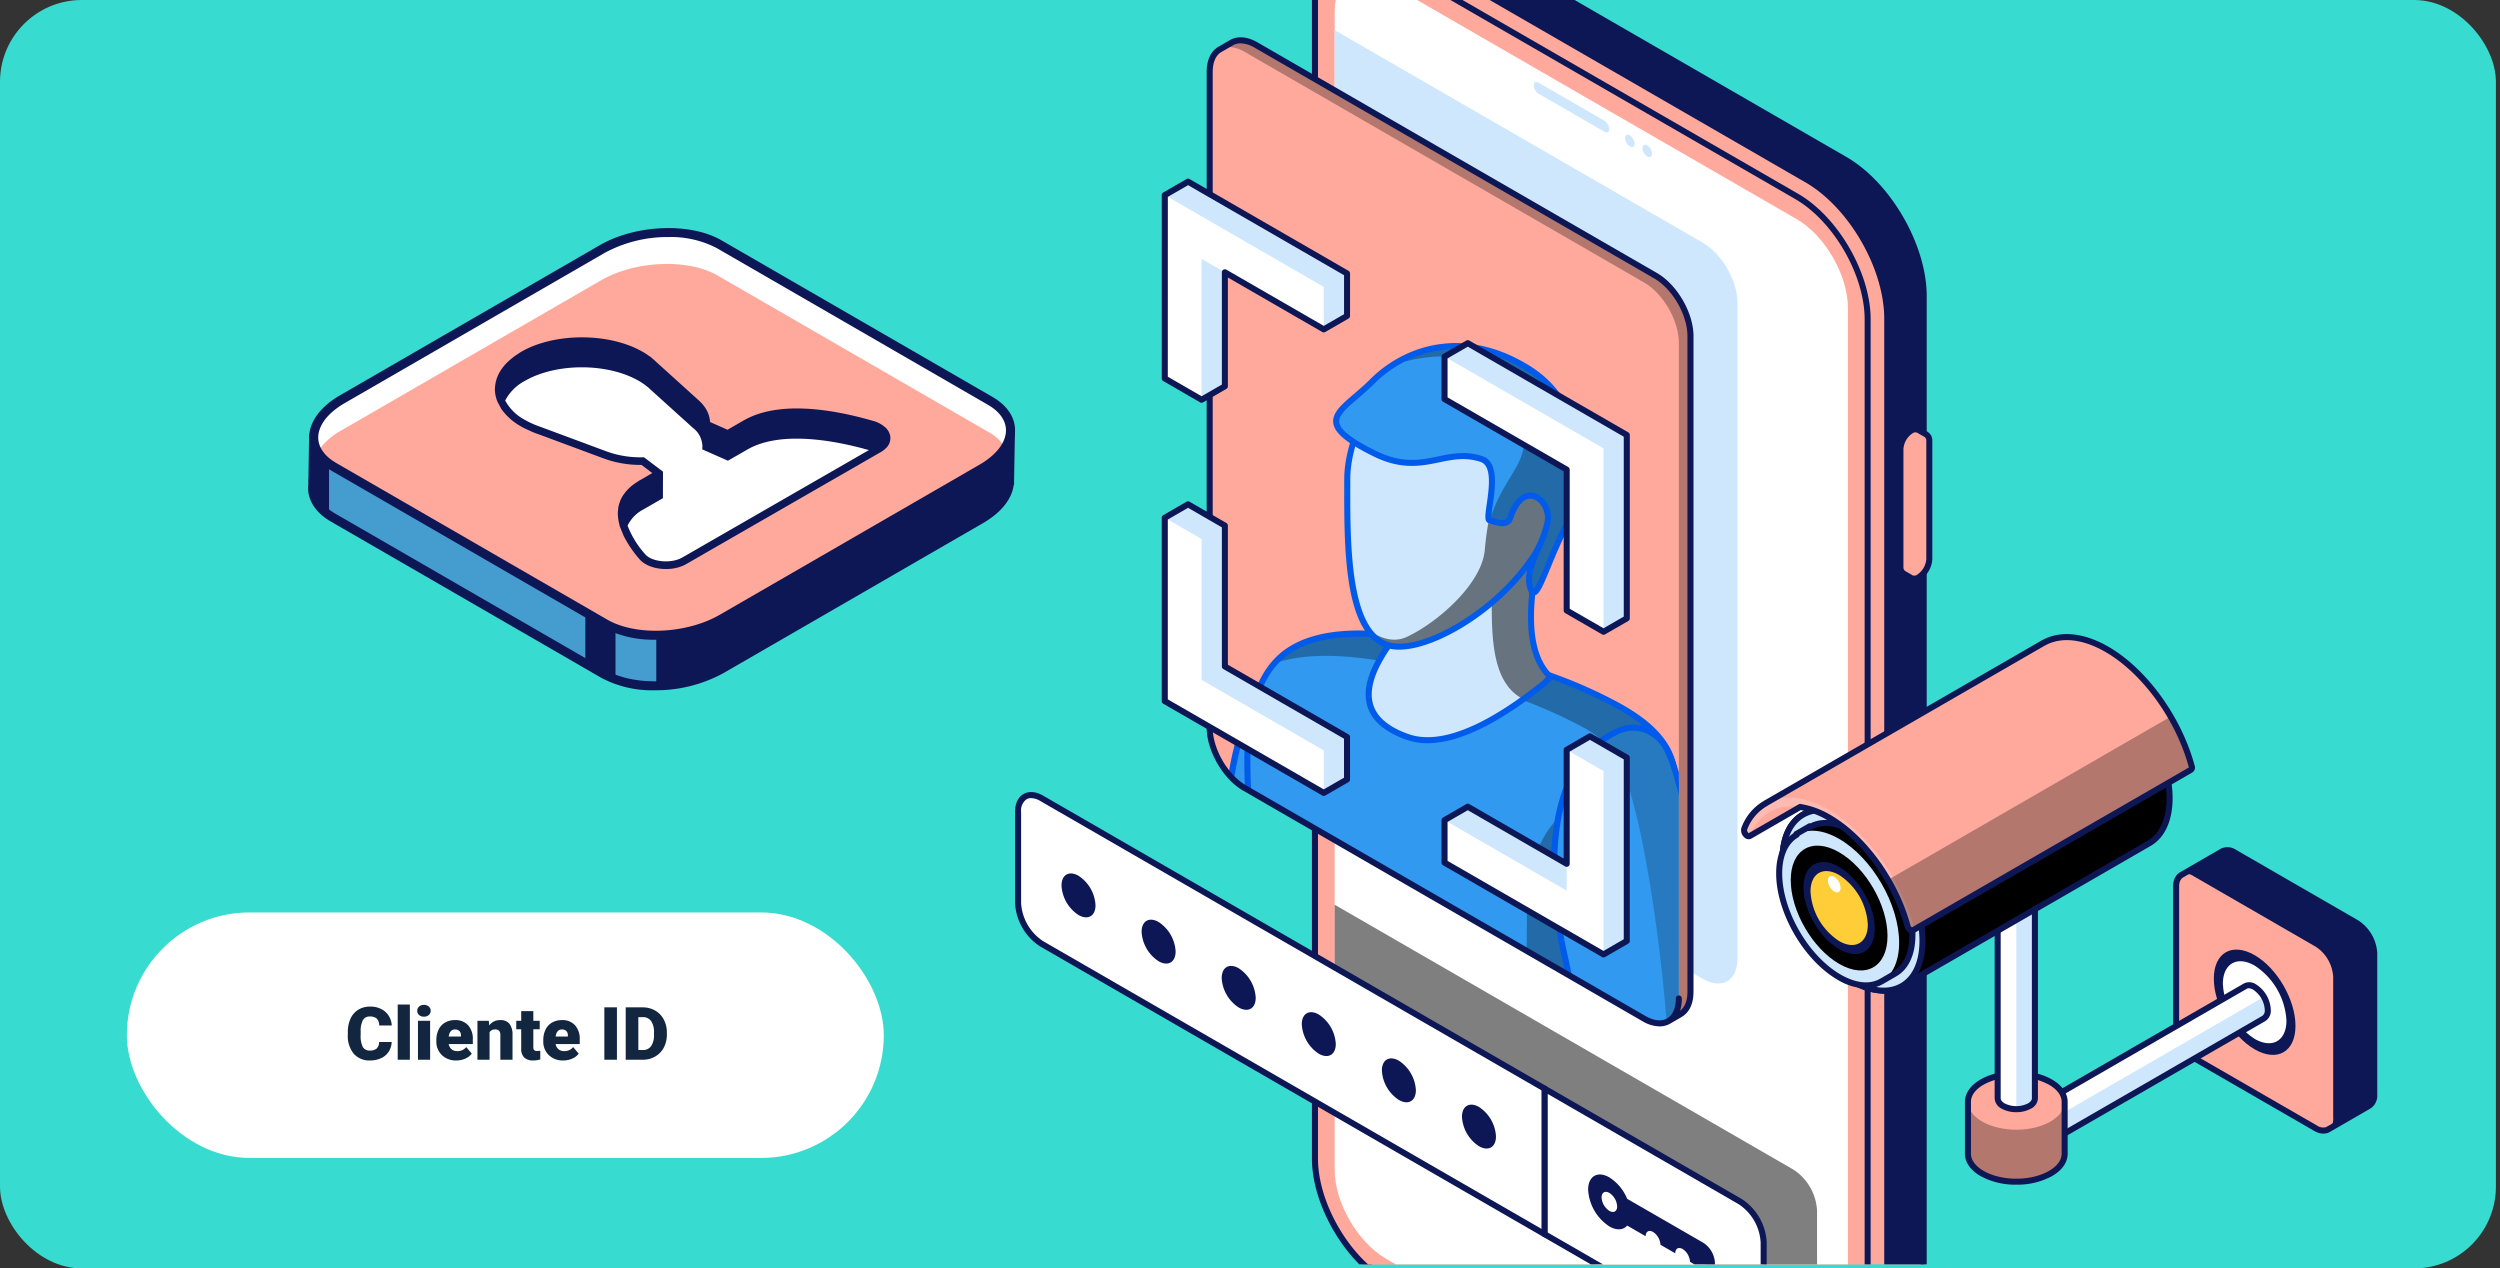 <svg xmlns="http://www.w3.org/2000/svg" xmlns:xlink="http://www.w3.org/1999/xlink" width="611" height="310" viewBox="0 0 611 310">
  <rect x="0" y="0" width="611" height="310" fill="#333333" stroke="none"/>
  <defs>
    <clipPath id="clip-path">
      <rect id="Rectángulo_34324" data-name="Rectángulo 34324" width="611" height="309" rx="20" transform="translate(-9014 665)" fill="#38dbcf"/>
    </clipPath>
    <clipPath id="clip-path-2">
      <path id="Trazado_120140" data-name="Trazado 120140" d="M931.64,491.8c0,5.439-3.817,7.637-8.535,4.912l-97.6-56.349c-4.707-2.718-8.527-9.33-8.527-14.759l.006-160.251c-.006-5.432,3.815-7.631,8.526-4.912l97.606,56.36c4.711,2.711,8.534,9.321,8.529,14.753Z" transform="translate(-816.973 -259.28)" fill="none"/>
    </clipPath>
  </defs>
  <g id="Grupo_86480" data-name="Grupo 86480" transform="translate(9680 3305)">
    <rect id="Rectángulo_34459" data-name="Rectángulo 34459" width="610" height="310" rx="20" transform="translate(-9680 -3305)" fill="#38dbcf"/>
    <g id="Enmascarar_grupo_71" data-name="Enmascarar grupo 71" transform="translate(-666 -3970)" clip-path="url(#clip-path)">
      <g id="Grupo_85864" data-name="Grupo 85864" transform="translate(-9469.83 437.741)">
        <g id="Grupo_85815" data-name="Grupo 85815" transform="translate(776.464 204.741)">
          <path id="Trazado_120097" data-name="Trazado 120097" d="M868.314,208.982c-5.549,3.2-9.093,8.012-9.357,12.066a21.809,21.809,0,0,0-.418,4.352l0,283.109c-.007,12.28,8.626,27.214,19.27,33.36L978.2,599.828a21.376,21.376,0,0,0,4.21,1.882c3.667,1.552,9.361.822,14.7-2.262a22.572,22.572,0,0,0,6.656-5.705c2.108-2.346,3.347-5.94,3.352-10.581l0-283.108c0-12.28-8.628-27.213-19.274-33.361l-100.387-57.96a21.64,21.64,0,0,0-4.034-1.829C879.775,205.116,873.849,205.785,868.314,208.982Z" transform="translate(-857.602 -205.189)" fill="#ffa99d"/>
          <path id="Trazado_120098" data-name="Trazado 120098" d="M1007.362,300.055c0-12.28-8.628-27.213-19.274-33.361L887.7,208.734a21.64,21.64,0,0,0-4.034-1.829c-3.643-1.789-9.568-1.12-15.1,2.077s-9.093,8.012-9.357,12.066l0,.013c1.833-9.018,9.575-12.122,18.859-6.761L978.45,272.261c10.646,6.146,19.277,21.079,19.277,33.356l0,283.108c0,10.611-6.457,15.746-15.082,12.981l.012,0c3.667,1.552,9.361.822,14.7-2.262a22.572,22.572,0,0,0,6.656-5.705c2.108-2.346,3.347-5.94,3.352-10.581Z" transform="translate(-857.853 -205.189)" fill="#0d1756"/>
          <g id="Grupo_85811" data-name="Grupo 85811" transform="translate(0.197)">
            <path id="Trazado_120099" data-name="Trazado 120099" d="M986.257,602.782a11.82,11.82,0,0,1-4.551-.826,22.008,22.008,0,0,1-4.322-1.937L877,542.061c-10.836-6.257-19.646-21.51-19.64-34l0-283.108a22.679,22.679,0,0,1,.423-4.451c.315-4.433,4.125-9.376,9.721-12.607s11.759-4.055,15.753-2.123a22.482,22.482,0,0,1,4.123,1.875l100.387,57.96c10.831,6.255,19.644,21.508,19.644,34l0,283.108c0,4.673-1.229,8.5-3.541,11.075a23.224,23.224,0,0,1-6.837,5.852A22.22,22.22,0,0,1,986.257,602.782ZM868.237,209.174c-5.122,2.957-8.734,7.568-8.989,11.473a.774.774,0,0,1-.014.1,21.153,21.153,0,0,0-.4,4.205l0,283.109c-.006,12.02,8.472,26.7,18.9,32.72L978.122,598.74a20.669,20.669,0,0,0,4.065,1.819c.021.006.042.014.064.023,3.575,1.514,9.087.641,14.042-2.222a21.823,21.823,0,0,0,6.438-5.514c2.1-2.341,3.2-5.829,3.2-10.132l0-283.107c0-12.023-8.481-26.7-18.9-32.721l-100.387-57.96a20.965,20.965,0,0,0-3.9-1.767.729.729,0,0,1-.095-.039c-3.508-1.724-9.3-.9-14.407,2.054Zm-.37-.641h0Z" transform="translate(-857.353 -204.741)" fill="#0d1756"/>
          </g>
          <g id="Grupo_85812" data-name="Grupo 85812" transform="translate(0 9.451)">
            <path id="Trazado_120100" data-name="Trazado 120100" d="M858.225,233.451l0,283.106c0,11.032,7.776,24.5,17.348,30.026L975.955,604.54c9.563,5.517,17.346,1.035,17.346-10l0-283.108c0-11.034-7.785-24.5-17.345-30.02l-100.392-57.96C866,217.932,858.223,222.418,858.225,233.451Z" transform="translate(-857.483 -220.344)" fill="#ffa99d"/>
            <path id="Trazado_120101" data-name="Trazado 120101" d="M983.244,607.2a16.462,16.462,0,0,1-8.1-2.468L874.755,546.773c-9.772-5.646-17.72-19.4-17.718-30.667l0-283.106c0-5.608,1.933-9.814,5.447-11.843s8.135-1.6,13,1.208l100.392,57.96c9.767,5.641,17.714,19.394,17.714,30.661l0,283.108c0,5.605-1.936,9.811-5.45,11.839A9.664,9.664,0,0,1,983.244,607.2ZM867.386,221.373a8.209,8.209,0,0,0-4.16,1.064c-3.037,1.753-4.709,5.5-4.708,10.563h0l0,283.106c0,10.793,7.614,23.976,16.979,29.386l100.384,57.957c4.39,2.533,8.486,2.959,11.527,1.2s4.709-5.5,4.709-10.56l0-283.108c0-10.8-7.615-23.975-16.974-29.38L874.75,223.645A15.013,15.013,0,0,0,867.386,221.373Z" transform="translate(-857.037 -219.894)" fill="#0d1756"/>
          </g>
          <path id="Trazado_120102" data-name="Trazado 120102" d="M978.861,290.723l-100.388-57.96c-6.9-3.984-12.526-.749-12.521,7.22l-.005,283.106c0,7.967,5.617,17.7,12.528,21.683l100.381,57.957c6.909,3.991,12.529.752,12.534-7.213V312.406C991.385,304.436,985.768,294.709,978.861,290.723Z" transform="translate(-860.39 -214.644)" fill="#fff"/>
          <path id="Trazado_120103" data-name="Trazado 120103" d="M978.061,695.653c3.2,1.844,5.781.358,5.787-3.329l-.006-22.225a12.757,12.757,0,0,0-5.781-10.01l-47.729-27.561-64.384-37.172v35.569l64.385,37.17Z" transform="translate(-860.39 -351.722)" opacity="0.5" style="mix-blend-mode: overlay;isolation: isolate"/>
          <path id="Trazado_120104" data-name="Trazado 120104" d="M964.4,479.575V319.33c.006-5.431-3.814-12.041-8.526-14.755l-89.916-51.918,0,179.923,89.911,51.909C960.581,487.212,964.4,485.013,964.4,479.575Z" transform="translate(-860.39 -222.771)" fill="#cee7fd"/>
          <g id="Grupo_85813" data-name="Grupo 85813" transform="translate(54.187 42.552)">
            <path id="Trazado_120105" data-name="Trazado 120105" d="M962.4,284.462c0,.742-.529,1.039-1.169.669l-16.142-9.318a2.6,2.6,0,0,1-1.169-2.016h0c.005-.742.529-1.042,1.169-.673l16.136,9.318a2.606,2.606,0,0,1,1.176,2.021Zm5.019,1.554c-.646-.374-1.169-.075-1.167.673a2.548,2.548,0,0,0,1.163,2.013c.641.374,1.169.074,1.164-.671A2.558,2.558,0,0,0,967.414,286.016Zm4.262,2.455c-.649-.371-1.17-.07-1.17.672a2.566,2.566,0,0,0,1.166,2.02c.647.377,1.164.071,1.164-.672A2.579,2.579,0,0,0,971.676,288.471Z" transform="translate(-943.914 -272.965)" fill="#cee7fd"/>
          </g>
          <g id="Grupo_85814" data-name="Grupo 85814" transform="translate(143.081 126.703)">
            <path id="Trazado_120106" data-name="Trazado 120106" d="M1088.383,444.313l1.89,1.093a1.825,1.825,0,0,0,1.834-.182,5.734,5.734,0,0,0,2.59-4.484l0-28.739a1.819,1.819,0,0,0-.757-1.675l-1.894-1.1h0l-.041-.018-.008,0a1.83,1.83,0,0,0-1.787.2,5.723,5.723,0,0,0-2.585,4.484v28.733a1.829,1.829,0,0,0,.719,1.648l0,.006.038.023C1088.383,444.309,1088.383,444.309,1088.383,444.313Z" transform="translate(-1086.883 -408.328)" fill="#ffa99d"/>
            <path id="Trazado_120107" data-name="Trazado 120107" d="M1090.5,445.872a2.067,2.067,0,0,1-1.043-.27l-1.85-1.07a.661.661,0,0,1-.064-.036.7.7,0,0,1-.09-.064,2.559,2.559,0,0,1-1.017-2.243V413.456a6.458,6.458,0,0,1,2.954-5.124,2.613,2.613,0,0,1,2.4-.266.626.626,0,0,1,.073.029c.022.01.083.039.1.051l1.894,1.1a2.541,2.541,0,0,1,1.126,2.317l0,28.737a6.477,6.477,0,0,1-2.958,5.123A3.071,3.071,0,0,1,1090.5,445.872Zm-2.142-2.614,1.839,1.063a1.176,1.176,0,0,0,1.092-.181,5.013,5.013,0,0,0,2.222-3.846l0-28.738a1.169,1.169,0,0,0-.387-1.035l-1.823-1.054a.743.743,0,0,1-.1-.046,1.187,1.187,0,0,0-1.065.19,4.993,4.993,0,0,0-2.215,3.845V442.19a1.175,1.175,0,0,0,.369,1.019l.045.031Zm.318.61h0Z" transform="translate(-1086.437 -407.883)" fill="#0d1756"/>
          </g>
          <path id="Trazado_120108" data-name="Trazado 120108" d="M910.81,218.71a7.851,7.851,0,0,0-7.112-.006c-1.963,1.133-1.96,2.971,0,4.106a7.854,7.854,0,0,0,7.116,0C912.777,221.678,912.775,219.842,910.81,218.71Zm-.921,3.929a5.838,5.838,0,0,1-5.265,0c-1.451-.843-1.453-2.209,0-3.046a5.8,5.8,0,0,1,5.263.007C911.34,220.439,911.345,221.8,909.889,222.639Z" transform="translate(-874.041 -209.676)" opacity="0.1" style="mix-blend-mode: overlay;isolation: isolate"/>
          <path id="Trazado_120109" data-name="Trazado 120109" d="M905.413,220.268a5.8,5.8,0,0,1,5.263.007c1.453.836,1.458,2.2,0,3.036a5.838,5.838,0,0,1-5.265,0C903.962,222.471,903.96,221.105,905.413,220.268Z" transform="translate(-874.83 -210.347)" opacity="0.2" style="mix-blend-mode: overlay;isolation: isolate"/>
        </g>
        <g id="Grupo_85837" data-name="Grupo 85837" transform="translate(739.76 236.377)">
          <g id="Grupo_85816" data-name="Grupo 85816" transform="translate(11.715 0.743)">
            <path id="Trazado_120110" data-name="Trazado 120110" d="M925.952,314.175l-97.606-56.357c-2.359-1.36-4.494-1.489-6.04-.591l-2.8,1.612c-1.564.879-2.535,2.792-2.532,5.53l-.006,160.251c0,5.429,3.82,12.041,8.527,14.759l97.6,56.349c4.718,2.726,8.535.527,8.535-4.912,0,2.721-.951,4.63-2.5,5.519l2.769-1.6-.006-.013c1.591-.865,2.584-2.782,2.584-5.542V328.929C934.486,323.5,930.672,316.892,925.952,314.175Z" transform="translate(-816.973 -256.654)" fill="#ffa99d"/>
            <path id="Trazado_120111" data-name="Trazado 120111" d="M827.02,259.458l97.606,56.36c4.712,2.711,8.534,9.321,8.529,14.753V490.817c0,2.721-.951,4.63-2.5,5.519l2.769-1.6-.006-.013c1.591-.865,2.584-2.782,2.584-5.542V328.929c0-5.431-3.814-12.036-8.535-14.753l-97.606-56.357c-2.359-1.36-4.494-1.489-6.04-.591L821,258.854C822.539,257.971,824.668,258.1,827.02,259.458Z" transform="translate(-818.488 -256.654)" opacity="0.3" style="mix-blend-mode: overlay;isolation: isolate"/>
          </g>
          <g id="Grupo_85831" data-name="Grupo 85831" transform="translate(11.715 2.381)">
            <g id="Grupo_85830" data-name="Grupo 85830" clip-path="url(#clip-path-2)">
              <g id="Grupo_85829" data-name="Grupo 85829" transform="translate(-37.184 72.346)">
                <g id="Grupo_85820" data-name="Grupo 85820" transform="translate(0 71.295)">
                  <g id="Grupo_85817" data-name="Grupo 85817" transform="translate(0 138.84)">
                    <path id="Trazado_120112" data-name="Trazado 120112" d="M775.81,719.946c-2.849,5.277-8.337,11.433-15.037,21.565a22.891,22.891,0,0,0-3.274,14.781c.556,4.888,1.081,6.116,3.12,9.118s2.837,4.548,4.026,4.479,2.033-1.779,2.033-1.779.8,2.484,2.782,2.374,1.943-3.1,1.943-3.1a2.414,2.414,0,0,0,2.561-.547c1.029-1.148-.481-3.882-.481-3.882a1.634,1.634,0,0,0,1.741-1.955c-.115-2.127-2.436-5.573-2.106-7.926.336-2.33-.966-1.8,1.949-5.407s6.587-8.007,7.665-12.395-.1-4.233,3.007-7.8c24.548-28.277,1.623-8.194-1.212-10.715S778.808,714.413,775.81,719.946Z" transform="translate(-757.356 -712.178)" fill="#f1bd9a"/>
                    <path id="Trazado_120113" data-name="Trazado 120113" d="M763.638,751.126c.632-6.263,7.046-10.924,11.711-18.108a163.126,163.126,0,0,1,12.567-16.1c5.511-1.1,22.017-14.951-.135,10.561-3.109,3.57-1.924,3.422-3.007,7.8s-4.748,8.778-7.665,12.395-1.613,3.077-1.949,5.407c-.331,2.353,1.99,5.8,2.106,7.926a1.633,1.633,0,0,1-1.741,1.955s1.511,2.734.481,3.882a2.414,2.414,0,0,1-2.561.547s.045,2.983-1.943,3.1-2.782-2.374-2.782-2.374a4.771,4.771,0,0,1-1.09,1.358C760.755,760.856,763.013,757.378,763.638,751.126Z" transform="translate(-759.398 -712.177)" opacity="0.3" style="mix-blend-mode: overlay;isolation: isolate"/>
                    <path id="Trazado_120114" data-name="Trazado 120114" d="M767.844,783.307c-2.318,2.512-3.49,1.648-4.421.58s.081-2.74.251-3.165c.178-.449-.548-.936-.848-2.282-.314-1.331.258-1.77.2-3.3a16.459,16.459,0,0,1,1.144-6.36,40.909,40.909,0,0,0,2.165-6.293c.495-1.822,1.183-1.271,1.513,1.025.337,2.321-1.264,4.515-3.119,9.354-1.849,4.808-2.28,6.561.173,7.614,2.443,1.072,5.572-4.7,6.411-7.262.854-2.592,2.747-3.144,4.944-5.965h0c-1.8,2.449-.817,2.27-1.112,4.343a5.748,5.748,0,0,0,.272,2.256c-1.211,1.243-2.475,2.421-3.541,3.314C769.405,779.235,770.155,780.786,767.844,783.307Z" transform="translate(-759.379 -730.7)" opacity="0.3" style="mix-blend-mode: overlay;isolation: isolate"/>
                  </g>
                  <g id="Grupo_85819" data-name="Grupo 85819" transform="translate(10.046)">
                    <path id="Trazado_120115" data-name="Trazado 120115" d="M804.071,622.766l-30.563,69.02c-.873,7.936,11.214,12.809,15.56,8.323,9.156-9.469,40.485-53.142,44.318-73.417C838.054,602.006,812.913,605.136,804.071,622.766Z" transform="translate(-773.463 -534.461)" fill="#75d19e"/>
                    <path id="Trazado_120116" data-name="Trazado 120116" d="M804.071,622.766l-30.563,69.02c-.873,7.936,11.214,12.809,15.56,8.323,9.156-9.469,40.485-53.142,44.318-73.417C838.054,602.006,812.913,605.136,804.071,622.766Z" transform="translate(-773.463 -534.461)" opacity="0.1" style="mix-blend-mode: overlay;isolation: isolate"/>
                    <path id="Trazado_120117" data-name="Trazado 120117" d="M857.724,496.032c5.336,9.961-1.229,80.51-7.449,90.73-2.129,3.5-11.869,28.034-16.445,27.172a9.584,9.584,0,0,1-5.072-2.4c-7.695-7.667-5.245-52.3-5.425-70.049-.166-16.764,3.835-45.661,23.929-50.424C851.447,490.079,855.264,491.419,857.724,496.032Z" transform="translate(-792.14 -490.021)" fill="#80b6f1"/>
                    <path id="Trazado_120118" data-name="Trazado 120118" d="M857.724,496.032c5.336,9.961-1.229,80.51-7.449,90.73-2.129,3.5-11.869,28.034-16.445,27.172a9.584,9.584,0,0,1-5.072-2.4c-7.695-7.667-5.245-52.3-5.425-70.049-.166-16.764,3.835-45.661,23.929-50.424C851.447,490.079,855.264,491.419,857.724,496.032Z" transform="translate(-792.14 -490.021)" fill="#3199f0"/>
                    <g id="Grupo_85818" data-name="Grupo 85818" transform="translate(30.216)">
                      <path id="Trazado_120119" data-name="Trazado 120119" d="M833.6,614.249a1.909,1.909,0,0,1-.353-.032,10.1,10.1,0,0,1-5.458-2.6c-6.455-6.432-6.039-36.243-5.735-58.01.069-4.934.128-9.195.094-12.554-.062-6.337.427-18.655,4.409-29.965,4.187-11.891,10.946-19.018,20.089-21.185,4.837-1.135,8.842.763,11.286,5.34h0c2.958,5.522,2.3,27.218.693,45.681-1.633,18.8-4.79,40.242-8.162,45.783-.5.815-1.459,2.9-2.678,5.537C842.417,603.846,837.3,614.249,833.6,614.249Zm15.7-123.194a10.109,10.109,0,0,0-2.311.282c-22.646,5.368-23.431,42.339-23.358,49.7.034,3.377-.026,7.647-.094,12.59-.283,20.289-.711,50.951,5.3,56.943a8.693,8.693,0,0,0,4.688,2.2.81.81,0,0,0,.157.014c2.986,0,9.817-14.783,12.763-21.159,1.239-2.681,2.217-4.8,2.756-5.685,2.769-4.549,6.039-23.112,7.953-45.142,1.993-22.934,1.787-40.54-.524-44.855v0C854.9,492.712,852.4,491.054,849.292,491.054Z" transform="translate(-821.908 -489.577)" fill="#005bea"/>
                    </g>
                    <path id="Trazado_120120" data-name="Trazado 120120" d="M824.813,584.575v0c5.579-18.7,10.489-77.212,5.661-86.217-.871-1.638-1.718-3.805-2.622-5.87a22.549,22.549,0,0,1,4.066-1.421c4.186-.982,8,.357,10.463,4.97,4.829,9.006-.082,67.521-5.661,86.216v.005c-3.833,20.275-35.162,63.948-44.318,73.416-2.243,2.322-6.552,2.121-10.079.313C793.23,643.488,821.2,603.661,824.813,584.575Z" transform="translate(-776.796 -490.021)" opacity="0.1" style="mix-blend-mode: overlay;isolation: isolate"/>
                  </g>
                </g>
                <path id="Trazado_120121" data-name="Trazado 120121" d="M841.094,708.833l2.032-3.489c2.726-.283,1.846-2.151,4.694-2.151,26.928,0,47.792-26.405,51.05,19.334l26.589-4.572-.115,10.093a28.172,28.172,0,0,1-11.278,5.208C894.9,737.577,845.953,730.126,841.094,708.833Z" transform="translate(-788.865 -495.809)" opacity="0.3" style="mix-blend-mode: overlay;isolation: isolate"/>
                <path id="Trazado_120122" data-name="Trazado 120122" d="M831.738,520.365c0-12.829,3.026-21.139,8.393-25.778,13.765-11.866,47.273-1.428,62.891,3.888a116.268,116.268,0,0,1,19.73,8.5c7.412,4.214,13.543,9.523,13.548,18.165L927.716,577c.032,27.046,5.244,28.333,1.687,55.132.017,10.3-8.194,17.749-18.857,20.149-20.179,4.546-73.4-3.938-73.4-27.895,0-14.41,1.705-29.582,1.2-41.257-1.526-35.023-6.611-39.521-6.611-62.767Z" transform="translate(-785.345 -418.118)" fill="#3199f0"/>
                <path id="Trazado_120123" data-name="Trazado 120123" d="M904.027,621.576c-1.527-35.028,0-38.975,0-62.219,0-12.83,3.026-21.14,8.392-25.778,4.264-3.674,10.419-5.2,17.349-5.416a23.7,23.7,0,0,0-11.334-15.778,116.429,116.429,0,0,0-19.729-8.5c-13.529-4.6-40.465-13.028-56.378-7.491a17.735,17.735,0,0,1,1.789-1.805c13.765-11.866,47.273-1.428,62.891,3.888a116.266,116.266,0,0,1,19.73,8.5c7.412,4.214,13.543,9.523,13.548,18.165L931.7,577c.032,27.046,5.244,28.333,1.687,55.132.017,10.3-8.194,17.749-18.857,20.149-1.45.326-8.463.579-10.221.77C904.757,641.973,904.412,630.484,904.027,621.576Z" transform="translate(-789.329 -418.118)" opacity="0.3" style="mix-blend-mode: overlay;isolation: isolate"/>
                <g id="Grupo_85821" data-name="Grupo 85821" transform="translate(45.654 70.243)">
                  <path id="Trazado_120124" data-name="Trazado 120124" d="M897.21,653.728c-17.125,0-40.5-4.654-52.8-14.493-5.6-4.481-8.445-9.634-8.445-15.317,0-6.516.347-13.17.682-19.6.409-7.841.8-15.246.519-21.622a249.4,249.4,0,0,0-4-36.469,135.059,135.059,0,0,1-2.611-26.33c0-12.515,2.91-21.377,8.649-26.337,10.019-8.638,30.826-7.413,63.612,3.747a116.049,116.049,0,0,1,19.858,8.562c6.478,3.683,13.916,9.15,13.921,18.806a.78.78,0,0,1-.01.122l-8.574,51.8a162.388,162.388,0,0,0,1.709,23.843c1.154,8.67,2.065,15.521-.022,31.277-.009,10-7.632,18.165-19.435,20.821A61.477,61.477,0,0,1,897.21,653.728Zm-38.586-164.3q-12.35,0-18.456,5.244c-5.4,4.667-8.136,13.151-8.136,25.218a133.858,133.858,0,0,0,2.589,26.076,250.691,250.691,0,0,1,4.02,36.658c.28,6.447-.108,13.886-.519,21.763-.334,6.416-.679,13.049-.679,19.527,0,5.211,2.653,9.976,7.888,14.163,15.6,12.476,49.42,16.432,64.6,13.01,11.121-2.5,18.3-10.128,18.281-19.426a.9.9,0,0,1,.006-.1c2.071-15.6,1.17-22.365.029-30.936a163.761,163.761,0,0,1-1.722-24.1.73.73,0,0,1,.01-.122l8.574-51.8c-.037-8.859-7.057-13.985-13.174-17.463a114.592,114.592,0,0,0-19.6-8.447C884.186,492.526,869.576,489.432,858.624,489.432Z" transform="translate(-830.553 -487.89)" fill="#005bea"/>
                </g>
                <g id="Grupo_85822" data-name="Grupo 85822" transform="translate(96.026 243.986)">
                  <path id="Trazado_120125" data-name="Trazado 120125" d="M937.026,768.376c-2.59,5.288-4.785,14.574-7.977,16.2-5.35,2.715-2.981,1.395-5.558,3.189a23.91,23.91,0,0,0-7.059,7.316c-2.238,3.548-6.008,5.965-4.926,7.816,1.087,1.869,3.345.605,4.405.187,1.08-.419,5.736-5.229,6.131-5.052.39.192.159,3.1-.02,5.416a24.543,24.543,0,0,1-1.789,7.233c-.946,2.284-4.265,11.022-3.032,12.312s3.185-.7,3.185-.7.917,2.725,3.908.095a55.677,55.677,0,0,0,4.953-4.852s1.584.409,3.566-1.66,1.81-2.443,1.81-2.443,1.71.517,5.184-4.82c3.5-5.34,4.29-17.172,7.51-21.405,3.323-4.377,5.3-7.7,6.431-10.764S940.17,761.959,937.026,768.376Z" transform="translate(-911.314 -766.451)" fill="#f1bd9a"/>
                  <path id="Trazado_120126" data-name="Trazado 120126" d="M958.881,777.85c-1.13,3.064-3.114,6.386-6.434,10.768-3.22,4.23-4.006,16.063-7.515,21.409-3.472,5.337-5.179,4.812-5.179,4.812s.165.377-1.813,2.455c-1.975,2.058-3.567,1.648-3.567,1.648a55.278,55.278,0,0,1-4.944,4.851c-2.987,2.631-3.911-.082-3.911-.082s-.17.16-.43.364c4.7-4.712,9.264-12.583,12.156-15.292,4.155-3.9,5.279-14.124,8.672-22.28,1.742-4.206,4.114-9.47,6.987-16.349C956.382,772.386,959.486,776.208,958.881,777.85Z" transform="translate(-916.497 -767.845)" opacity="0.3" style="mix-blend-mode: overlay;isolation: isolate"/>
                </g>
                <g id="Grupo_85824" data-name="Grupo 85824" transform="translate(115.755 93.237)">
                  <path id="Trazado_120127" data-name="Trazado 120127" d="M958.242,661.772l-15.3,73.916c.82,7.94,13.664,10.152,16.966,4.855,6.956-11.185,28.346-60.5,27.812-81.123C987.07,634.307,963.16,642.675,958.242,661.772Z" transform="translate(-942.945 -569.542)" fill="#75d19e"/>
                  <path id="Trazado_120128" data-name="Trazado 120128" d="M978.408,529.6c7.317,8.612,15.8,78.95,11.883,90.252-1.34,3.874-5.68,29.9-10.334,30.034a9.685,9.685,0,0,1-5.472-1.269c-9.135-5.874-16.17-50.017-20.094-67.33-3.7-16.348-5.9-45.436,12.743-54.335C971.016,525.11,975.024,525.618,978.408,529.6Z" transform="translate(-946.306 -525.198)" fill="#3199f0"/>
                  <path id="Trazado_120129" data-name="Trazado 120129" d="M980.907,619.856h0c1.507-19.453-6.058-77.682-12.675-85.469-1.2-1.418-2.481-3.353-3.809-5.183a22.558,22.558,0,0,1,3.681-2.248c3.884-1.846,7.891-1.338,11.276,2.648,6.618,7.788,14.178,66.017,12.676,85.472h0c.535,20.627-20.856,69.938-27.812,81.123-1.706,2.733-5.956,3.46-9.785,2.429C962.479,684.118,981.413,639.28,980.907,619.856Z" transform="translate(-947.277 -525.198)" opacity="0.2" style="mix-blend-mode: overlay;isolation: isolate"/>
                  <g id="Grupo_85823" data-name="Grupo 85823" transform="translate(4.826)">
                    <path id="Trazado_120130" data-name="Trazado 120130" d="M979.12,650.192a9.925,9.925,0,0,1-5.483-1.389c-7.669-4.931-13.56-34.165-17.86-55.51-.974-4.832-1.815-9.006-2.557-12.28-1.4-6.179-3.525-18.322-2.02-30.217,1.581-12.506,6.684-20.9,15.165-24.949,4.482-2.13,8.8-1.121,12.158,2.837h0c4.057,4.774,7.993,26.119,10.324,44.5,2.373,18.715,3.817,40.343,1.693,46.47-.311.9-.81,3.132-1.443,5.959-2.882,12.888-5.781,24.465-9.569,24.572C979.391,650.191,979.254,650.192,979.12,650.192Zm-8.238-123.958a9.02,9.02,0,0,0-3.881.948c-21.011,10.031-13.965,46.329-12.339,53.5.746,3.291,1.588,7.472,2.564,12.314,4.009,19.9,10.068,49.966,17.209,54.557a8.76,8.76,0,0,0,5.054,1.151c2.948-.084,6.6-16.434,8.165-23.417.642-2.872,1.15-5.14,1.488-6.119,1.744-5.031,1.019-23.864-1.763-45.8-2.9-22.836-6.815-40-9.984-43.731h0A8.5,8.5,0,0,0,970.882,526.234Z" transform="translate(-950.683 -524.756)" fill="#005bea"/>
                  </g>
                </g>
                <g id="Grupo_85828" data-name="Grupo 85828" transform="translate(67.363)">
                  <path id="Trazado_120131" data-name="Trazado 120131" d="M923.645,476.707a11.029,11.029,0,0,1-1.654,1.756c-4.1,3.148-21.221,17.157-33.173,12.971-16.613-5.82-7.213-18.742-3.611-23.923-.717-.107-1.4-.186-2.083-.269,2.265-2.815,3.642-7.771,3.642-17.813,0-13.624,10.157-21.8,18.33-21.3s18.556,4.795,16.2,16.26C919.716,452.041,915.894,469.351,923.645,476.707Z" transform="translate(-870.599 -395.153)" fill="#cee7fd"/>
                  <path id="Trazado_120132" data-name="Trazado 120132" d="M935.02,476.708a11.03,11.03,0,0,1-1.654,1.756c-.979.749-2.711,2.129-4.923,3.719-8.745-4.425-7.783-18.311-7.559-31.264.115-6.507-4.533-12.99-11.367-21.266a14.24,14.24,0,0,1,6.955-1.52c8.174.493,18.556,4.795,16.2,16.26C931.091,452.043,927.269,469.352,935.02,476.708Z" transform="translate(-881.974 -395.154)" opacity="0.5" style="mix-blend-mode: overlay;isolation: isolate"/>
                  <g id="Grupo_85825" data-name="Grupo 85825" transform="translate(7.946 32.216)">
                    <path id="Trazado_120133" data-name="Trazado 120133" d="M893.191,492.5a15.233,15.233,0,0,1-5.065-.817c-5.208-1.824-8.424-4.532-9.56-8.048-1.864-5.767,2.26-12.187,4.9-16l-.689-.083-.185-.022a.739.739,0,0,1-.488-1.2c2.406-2.991,3.479-8.342,3.479-17.35a23.167,23.167,0,0,1,7.009-17.152,16.611,16.611,0,0,1,12.106-4.885c6.453.389,12,2.838,14.848,6.55,2.2,2.873,2.883,6.439,2.028,10.6l-.124.6c-1.622,7.837-5,24.143,2.261,31.031a.739.739,0,0,1,.068,1A11.392,11.392,0,0,1,922,478.6l-.7.541C916.73,482.693,904.109,492.5,893.191,492.5Zm-9.2-26.289c.288.037.578.077.875.121a.739.739,0,0,1,.5,1.153l-.21.3c-2.426,3.481-6.941,9.96-5.184,15.394.986,3.053,3.894,5.444,8.642,7.108,10.984,3.845,26.634-8.32,31.777-12.317l.7-.543a8.039,8.039,0,0,0,1.109-1.123c-7.22-7.679-3.845-23.988-2.2-31.913l.124-.6c.766-3.72.176-6.883-1.753-9.4-2.587-3.377-7.732-5.609-13.764-5.973-3.661-.227-7.778,1.452-11,4.486a21.7,21.7,0,0,0-6.543,16.075C887.059,457.421,886.106,462.831,883.994,466.213Z" transform="translate(-878.098 -426.923)" fill="#005bea"/>
                  </g>
                  <path id="Trazado_120134" data-name="Trazado 120134" d="M870.883,411.223c0,15.191-.488,39.131,11.232,40.786s40.132-17.838,40.132-39.471-17.011-33.3-31.546-29.556C876.807,386.565,870.883,401.81,870.883,411.223Z" transform="translate(-867.436 -377.912)" fill="#cee7fd"/>
                  <path id="Trazado_120135" data-name="Trazado 120135" d="M925.513,416.033c0,21.633-28.4,41.125-40.132,39.471a8.731,8.731,0,0,1-5.822-3.687c2.014,1.052,5.278,3.231,9.284,1.34,7.419-3.507,18.216-12.907,18.921-21.216.885-10.336,3.506-16.472,5.129-21.845,0,0,.052-2.79,2.084-18.518C921.153,396.722,925.513,405.1,925.513,416.033Z" transform="translate(-870.702 -381.407)" opacity="0.5" style="mix-blend-mode: overlay;isolation: isolate"/>
                  <g id="Grupo_85826" data-name="Grupo 85826" transform="translate(2.705 3.631)">
                    <path id="Trazado_120136" data-name="Trazado 120136" d="M883.125,452.394a11.262,11.262,0,0,1-1.56-.1c-11.914-1.683-11.888-23.692-11.869-39.762v-1.756c0-9.843,6.321-25.334,20.373-28.957a24.237,24.237,0,0,1,20.948,4.654c7.323,5.675,11.523,15.013,11.523,25.618,0,9.655-5.721,20.163-15.7,28.831C898.832,447.879,889.393,452.394,883.125,452.394Zm12.661-69.824a21.407,21.407,0,0,0-5.347.677c-13.287,3.426-19.263,18.159-19.263,27.526l0,1.758c-.017,14.652-.044,36.794,10.6,38.3,5.785.813,15.693-3.719,24.1-11.025,9.653-8.387,15.188-18.489,15.188-27.715,0-10.294-3.889-18.977-10.949-24.449A23.426,23.426,0,0,0,895.786,382.57Z" transform="translate(-869.695 -381.092)" fill="#005bea"/>
                  </g>
                  <path id="Trazado_120137" data-name="Trazado 120137" d="M875.342,385.131c-7.45,7.461-15.658,9.577.653,17.63,11.67,5.758,17.217-1.666,26.089,1.322,5.214,1.751.515,14.561,1.945,14.947s4.276,1.73,5.076-.661c3.188-9.568,9.8-4.375,9.163.737s-5.77,11.24-4.334,16.234,3.578-4.853,8.821-15.01,5.7-29.148-9.4-38.476S884,376.454,875.342,385.131Z" transform="translate(-865.805 -375.727)" fill="#3199f0"/>
                  <path id="Trazado_120138" data-name="Trazado 120138" d="M921.65,381.857c15.1,9.328,14.631,28.326,9.4,38.476s-7.377,20-8.821,15.01,3.692-11.124,4.334-16.234-5.975-10.305-9.162-.737c-.788,2.345-3.532,1.1-4.989.684,1.495-5.212,4.015-8.827,6.139-12.477a17.2,17.2,0,0,0-.681-18.933c-8.252-12.312-23.371-8.418-29.283-6.513C897.233,375.517,909.147,374.144,921.65,381.857Z" transform="translate(-874.098 -375.731)" opacity="0.3" style="mix-blend-mode: overlay;isolation: isolate"/>
                  <g id="Grupo_85827" data-name="Grupo 85827">
                    <path id="Trazado_120139" data-name="Trazado 120139" d="M914.386,436.96l-.073,0c-1.01-.056-1.378-1.327-1.536-1.87-.936-3.256.634-6.817,2.154-10.26a24.286,24.286,0,0,0,2.157-6.271c.287-2.295-1.15-4.77-3.017-5.194-1.836-.417-3.558,1.325-4.711,4.782-.919,2.744-3.782,1.831-5.32,1.339-.238-.075-.457-.146-.649-.2-1.124-.3-.914-1.755-.5-4.648.538-3.726,1.351-9.358-1.492-10.312-3.665-1.234-6.777-.591-10.07.09-4.35.9-9.282,1.92-16.11-1.45-6.586-3.251-9.527-5.692-9.836-8.162-.314-2.507,2.047-4.525,5.035-7.079,1.226-1.048,2.615-2.235,3.951-3.574h0c8.18-8.2,22.7-13.394,38.926-3.385,15.523,9.591,14.945,29.207,9.667,39.444-1.845,3.574-3.309,7.126-4.486,9.981C916.424,435.177,915.625,436.96,914.386,436.96Zm-.838-25.133a3.887,3.887,0,0,1,.85.094c2.6.589,4.539,3.776,4.156,6.82a25.628,25.628,0,0,1-2.27,6.684c-1.413,3.2-2.875,6.513-2.086,9.253a4.009,4.009,0,0,0,.243.664,34.638,34.638,0,0,0,2.673-5.714c1.188-2.88,2.665-6.465,4.539-10.094,5.025-9.747,5.6-28.408-9.129-37.508-15.491-9.557-29.324-4.629-37.1,3.171h0c-1.378,1.38-2.791,2.588-4.037,3.653-2.65,2.266-4.744,4.055-4.529,5.773.233,1.865,3.1,4.1,9.023,7.02,6.371,3.144,10.837,2.22,15.156,1.327,3.343-.69,6.8-1.4,10.841-.044,4.011,1.347,3.092,7.712,2.484,11.924a20.411,20.411,0,0,0-.317,3.086c.14.042.291.09.448.14,2.04.651,3.081.759,3.469-.4C909.612,412.713,912.032,411.828,913.548,411.828ZM874.9,384.675h0Z" transform="translate(-865.358 -375.271)" fill="#005bea"/>
                  </g>
                </g>
              </g>
            </g>
          </g>
          <g id="Grupo_85832" data-name="Grupo 85832" transform="translate(10.975)">
            <path id="Trazado_120141" data-name="Trazado 120141" d="M926.481,497.194a8.495,8.495,0,0,1-4.193-1.274l-97.6-56.349c-4.906-2.833-8.9-9.742-8.9-15.4l.006-160.251c0-2.925,1.029-5.118,2.908-6.174l2.789-1.609c1.847-1.072,4.255-.864,6.778.591l97.606,56.358c4.91,2.827,8.9,9.732,8.9,15.393V488.73c0,2.882-1.005,5.046-2.835,6.116a.763.763,0,0,1-.111.08l-2.745,1.587-.022.013h0l0,0-.021.011A5.114,5.114,0,0,1,926.481,497.194ZM824.094,256.942a3.657,3.657,0,0,0-1.863.476l-2.8,1.614c-1.4.787-2.165,2.522-2.161,4.889l-.006,160.252c0,5.188,3.66,11.521,8.158,14.119l97.6,56.349c2.045,1.181,3.928,1.4,5.3.6s2.124-2.522,2.124-4.875a.739.739,0,1,1,1.479,0,9.643,9.643,0,0,1-.439,3.006c1.169-.862,1.806-2.489,1.806-4.644V328.48c0-5.191-3.662-11.521-8.164-14.113h0L827.53,258.009A7.033,7.033,0,0,0,824.094,256.942Z" transform="translate(-815.787 -255.462)" fill="#0d1756"/>
          </g>
          <g id="Grupo_85836" data-name="Grupo 85836" transform="translate(0 34.544)">
            <g id="Grupo_85833" data-name="Grupo 85833" transform="translate(0.74 0.739)">
              <path id="Trazado_120142" data-name="Trazado 120142" d="M867.752,354.789l5.686-3.283,38.854,22.433v44.817l-5.685,3.283-9.005-5.2v-34.43l-29.854-17.233Zm0,123.668,38.856,22.434,5.683-3.286,0-44.81-9-5.2-5.681,3.285,0,27.86-24.167-13.951-5.683,3.281ZM799.38,315.312l0,44.817,9,5.2,5.691-3.285,0-27.862,24.165,13.95,5.691-3.283,0-10.384-38.856-22.432Zm0,123.673,38.854,22.43,5.689-3.28,0-10.38L814.07,430.515V396.09l-9-5.2-5.688,3.283Z" transform="translate(-799.377 -312.032)" fill="#fff"/>
            </g>
            <g id="Grupo_85834" data-name="Grupo 85834" transform="translate(0.743 0.739)">
              <path id="Trazado_120143" data-name="Trazado 120143" d="M843.922,334.464l0,10.384-5.691,3.283V337.748l-38.851-22.436,5.685-3.28Zm-35.541,30.863,5.691-3.285,0-27.862,24.165,13.95L808.381,330.9Zm5.691,30.763-9-5.2-5.688,3.283,9,5.2.006,34.432,29.85,17.236-.006,10.376,5.689-3.28,0-10.38-29.853-17.239Zm59.368,68.7-5.683,3.281,29.85,17.238,0-34.428,0,27.86Zm0-113.286-5.686,3.283,38.859,22.433,0,44.816,5.685-3.283V373.938Zm24.169,99.378,9,5.195v44.813l5.683-3.286,0-44.81-9-5.2Z" transform="translate(-799.382 -312.032)" fill="#cee7fd"/>
            </g>
            <g id="Grupo_85835" data-name="Grupo 85835">
              <path id="Trazado_120144" data-name="Trazado 120144" d="M906.162,501.185a.74.74,0,0,1-.37-.1l-38.856-22.434a.741.741,0,0,1-.37-.641l0-10.384a.741.741,0,0,1,.37-.64l5.683-3.281a.741.741,0,0,1,.74,0l23.058,13.311,0-26.58a.739.739,0,0,1,.369-.64l5.681-3.286a.744.744,0,0,1,.74,0l9.005,5.2a.741.741,0,0,1,.37.641l0,44.81a.741.741,0,0,1-.369.641l-5.683,3.286A.742.742,0,0,1,906.162,501.185Zm-38.117-23.6,38.117,22.007,4.944-2.859,0-43.957-8.265-4.77-4.942,2.858,0,27.434a.74.74,0,0,1-1.11.641l-23.8-13.739-4.945,2.855Zm-30.26-15.877a.739.739,0,0,1-.37-.1l-38.855-22.43a.741.741,0,0,1-.37-.641l0-44.81a.741.741,0,0,1,.37-.641l5.688-3.283a.736.736,0,0,1,.74,0l9,5.2a.739.739,0,0,1,.37.641v34l29.484,17.026a.741.741,0,0,1,.369.641l0,10.38a.74.74,0,0,1-.37.641l-5.689,3.28A.737.737,0,0,1,837.785,461.708Zm-38.115-23.6,38.115,22,4.95-2.854,0-9.527L813.254,430.71a.741.741,0,0,1-.37-.641v-34l-8.262-4.772-4.949,2.857Zm106.492-15.781a.739.739,0,0,1-.37-.1l-9-5.2a.739.739,0,0,1-.37-.641v-34l-29.485-17.019a.741.741,0,0,1-.37-.641l0-10.385a.74.74,0,0,1,.37-.639l5.686-3.283a.739.739,0,0,1,.74,0l38.854,22.433a.74.74,0,0,1,.37.64v44.817a.74.74,0,0,1-.37.64l-5.685,3.283A.738.738,0,0,1,906.162,422.331Zm-8.266-6.366,8.266,4.773,4.945-2.856V373.919l-38.115-22.005-4.948,2.857,0,9.531,29.484,17.02a.74.74,0,0,1,.37.64ZM807.933,365.62a.736.736,0,0,1-.369-.1l-9-5.2a.741.741,0,0,1-.37-.64l0-44.817a.738.738,0,0,1,.37-.64l5.685-3.28a.737.737,0,0,1,.739,0l38.856,22.432a.74.74,0,0,1,.369.64l0,10.383a.74.74,0,0,1-.37.641l-5.692,3.283a.743.743,0,0,1-.739,0l-23.056-13.31,0,26.582a.739.739,0,0,1-.37.64l-5.69,3.285A.738.738,0,0,1,807.933,365.62Zm-8.263-6.365,8.263,4.772,4.951-2.857,0-27.435a.739.739,0,0,1,1.109-.64l23.8,13.737,4.952-2.857,0-9.529-38.117-22.006-4.945,2.854Z" transform="translate(-798.191 -310.847)" fill="#0d1756"/>
            </g>
          </g>
        </g>
        <g id="Grupo_85841" data-name="Grupo 85841" transform="translate(703.908 420.84)">
          <g id="Grupo_85838" data-name="Grupo 85838" transform="translate(0)">
            <path id="Trazado_120145" data-name="Trazado 120145" d="M747.68,553.192c-3.2-1.845-5.783-.352-5.783,3.333l0,22.227a12.78,12.78,0,0,0,5.784,10.008l122.929,70.968V624.16Z" transform="translate(-741.156 -551.659)" fill="#fff"/>
            <path id="Trazado_120146" data-name="Trazado 120146" d="M870.162,660.019a.746.746,0,0,1-.37-.1L746.864,588.953A13.413,13.413,0,0,1,740.71,578.3l0-22.228c0-2.056.732-3.611,2.061-4.379s3.046-.624,4.831.407h0l122.928,70.969a.738.738,0,0,1,.37.64V659.28a.74.74,0,0,1-.739.739ZM744.651,552.69a2.244,2.244,0,0,0-1.14.288,3.372,3.372,0,0,0-1.322,3.1V578.3a11.977,11.977,0,0,0,5.414,9.368L869.423,658V624.14L746.864,553.384h0A4.547,4.547,0,0,0,744.651,552.69Z" transform="translate(-740.71 -551.211)" fill="#0d1756"/>
          </g>
          <g id="Grupo_85839" data-name="Grupo 85839" transform="translate(128.713 71.763)">
            <path id="Trazado_120147" data-name="Trazado 120147" d="M995.989,695.014,948.26,667.452V703.02l47.728,27.561c3.2,1.843,5.782.357,5.787-3.329l0-22.229A12.755,12.755,0,0,0,995.989,695.014Z" transform="translate(-947.52 -666.713)" fill="#fff"/>
            <path id="Trazado_120148" data-name="Trazado 120148" d="M998.132,731.668a6,6,0,0,1-2.96-.892l-47.728-27.561a.741.741,0,0,1-.37-.64V667.006a.74.74,0,0,1,1.109-.64l47.729,27.561a13.394,13.394,0,0,1,6.15,10.65l.005,22.227c0,2.056-.735,3.611-2.063,4.376A3.7,3.7,0,0,1,998.132,731.668Zm-49.579-29.521,47.358,27.348a2.81,2.81,0,0,0,4.677-2.691l-.005-22.228a11.954,11.954,0,0,0-5.411-9.368h0l-46.62-26.922Z" transform="translate(-947.074 -666.267)" fill="#0d1756"/>
          </g>
          <g id="Grupo_85840" data-name="Grupo 85840" transform="translate(11.358 19.89)">
            <path id="Trazado_120149" data-name="Trazado 120149" d="M860.944,649.761a9.171,9.171,0,0,1-4.154-7.189c0-2.648,1.857-3.716,4.155-2.4a9.183,9.183,0,0,1,4.156,7.195C865.1,650.013,863.239,651.087,860.944,649.761ZM845.527,636.07a9.2,9.2,0,0,0-4.156-7.2c-2.3-1.321-4.156-.249-4.153,2.4a9.16,9.16,0,0,0,4.151,7.188C843.67,639.786,845.526,638.711,845.527,636.07Zm-19.576-11.3a9.16,9.16,0,0,0-4.158-7.19c-2.293-1.328-4.156-.258-4.151,2.394a9.193,9.193,0,0,0,4.151,7.186C824.089,628.484,825.952,627.415,825.952,624.768Zm-19.572-11.3a9.194,9.194,0,0,0-4.158-7.2c-2.3-1.327-4.153-.256-4.153,2.4a9.172,9.172,0,0,0,4.158,7.191C804.521,617.182,806.381,616.112,806.38,613.472Zm-19.573-11.3a9.187,9.187,0,0,0-4.161-7.2c-2.29-1.327-4.154-.251-4.149,2.4a9.151,9.151,0,0,0,4.155,7.19C784.945,605.885,786.8,604.81,786.807,602.169Zm-19.579-11.3a9.168,9.168,0,0,0-4.155-7.2c-2.3-1.325-4.152-.25-4.153,2.4a9.174,9.174,0,0,0,4.158,7.192C765.372,594.586,767.233,593.512,767.228,590.867Zm151.388,87.4a2.666,2.666,0,0,1-.228,1.15,3.158,3.158,0,0,0-.436-.354c-.985-.567-1.78-.113-1.8,1.005a2.878,2.878,0,0,1-.37-.171l-3.254-1.878a4.026,4.026,0,0,0-1.806-3.13c-1-.574-1.809-.11-1.809,1.043l-3.616-2.084a3.981,3.981,0,0,0-1.8-3.126c-1-.579-1.811-.114-1.811,1.039l-4.522-2.608c-.924,1.1-2.521,1.264-4.346.211a11.485,11.485,0,0,1-5.194-8.986c.006-3.31,2.328-4.649,5.194-2.995a11.226,11.226,0,0,1,4.346,5.237l18.621,10.747A6.268,6.268,0,0,1,918.616,678.266Zm-23.9-13.793a4.182,4.182,0,0,0-1.9-3.294c-1.049-.607-1.9-.115-1.9,1.1a4.192,4.192,0,0,0,1.9,3.29C893.874,666.176,894.724,665.687,894.719,664.473Z" transform="translate(-758.92 -583.101)" fill="#0d1756"/>
          </g>
        </g>
        <g id="Grupo_85863" data-name="Grupo 85863" transform="translate(881.323 382.229)">
          <g id="Grupo_85849" data-name="Grupo 85849" transform="translate(105.608 52.07)">
            <path id="Trazado_120167" data-name="Trazado 120167" d="M1232.269,642.447a.04.04,0,0,0,.02-.015,3.3,3.3,0,0,1-2.523-.485l-29.807-17.206a9.5,9.5,0,0,1-4.3-7.44V582.838a4.252,4.252,0,0,1,.312-1.663.607.607,0,0,1-.028.062c.015-.035.028-.062.042-.1s.052-.093.076-.14a2.388,2.388,0,0,1,.176-.3,2.171,2.171,0,0,0-.15.264,2.63,2.63,0,0,1,.243-.38,1.213,1.213,0,0,0-.092.116c.035-.054.081-.1.115-.15a.8.8,0,0,1,.1-.107,1.631,1.631,0,0,1,.176-.167.91.91,0,0,0-.107.113,1.79,1.79,0,0,1,.321-.269c-.012.007-.021.011-.032.018.041-.027.075-.062.115-.083l10.011-5.781h0a3,3,0,0,1,3.044.288l29.807,17.212a9.468,9.468,0,0,1,4.29,7.438l0,34.462a3.024,3.024,0,0,1-1.251,2.772v.006l-10.034,5.794A2.034,2.034,0,0,1,1232.269,642.447Z" transform="translate(-1194.923 -573.237)" fill="#ffa99d"/>
            <path id="Trazado_120168" data-name="Trazado 120168" d="M1234.747,639.464V605a9.491,9.491,0,0,0-4.294-7.444l-29.807-17.209a2.933,2.933,0,0,0-3.113-.231l-.032.018c.04-.027.075-.062.115-.083l10.011-5.781h0a3,3,0,0,1,3.044.288l29.807,17.212a9.468,9.468,0,0,1,4.291,7.438l0,34.462a3.022,3.022,0,0,1-1.251,2.772v.006l-10.034,5.794A3.025,3.025,0,0,0,1234.747,639.464Z" transform="translate(-1195.615 -573.237)" fill="#0d1756"/>
            <g id="Grupo_85848" data-name="Grupo 85848">
              <path id="Trazado_120169" data-name="Trazado 120169" d="M1231.2,642.809a4.525,4.525,0,0,1-2.245-.67l-29.807-17.207a10.185,10.185,0,0,1-4.667-8.081V582.39a5.074,5.074,0,0,1,.314-1.813c.006-.019.012-.037.02-.056l.006-.014h0l.032-.074a2,2,0,0,1,.092-.182,3.558,3.558,0,0,1,.24-.413,1.324,1.324,0,0,1,.089-.118l.014-.018a1.8,1.8,0,0,1,.207-.239,1.611,1.611,0,0,1,.171-.163.866.866,0,0,1,.078-.065l.04-.028.1-.079c.022-.018.045-.035.069-.052a1.176,1.176,0,0,1,.181-.123l9.988-5.768c.018-.011.036-.019.054-.029a3.72,3.72,0,0,1,3.732.317l29.807,17.211a10.157,10.157,0,0,1,4.66,8.079l0,34.462a3.756,3.756,0,0,1-1.538,3.362.72.72,0,0,1-.083.056l-10.034,5.794a2.718,2.718,0,0,1-.714.276.7.7,0,0,1-.123.022A3.19,3.19,0,0,1,1231.2,642.809Zm-34.987-61.8h0a3.521,3.521,0,0,0-.254,1.376v34.462a8.831,8.831,0,0,0,3.928,6.8l29.807,17.206a2.605,2.605,0,0,0,1.954.413.827.827,0,0,1,.114-.022,1.014,1.014,0,0,0,.22-.089l9.965-5.754a.652.652,0,0,1,.073-.049,2.366,2.366,0,0,0,.881-2.133l0-34.46a8.8,8.8,0,0,0-3.921-6.8l-29.807-17.212a2.316,2.316,0,0,0-2.3-.29c-.019.011-.037.021-.057.029l-9.923,5.731a.7.7,0,0,1-.091.069,1.1,1.1,0,0,0-.189.161.709.709,0,0,1-.1.088.538.538,0,0,1-.04.056,1.907,1.907,0,0,0-.172.273.674.674,0,0,1-.043.069l-.025.044,0,0C1196.217,580.993,1196.213,581,1196.209,581.013Z" transform="translate(-1194.477 -572.789)" fill="#0d1756"/>
            </g>
          </g>
          <path id="Trazado_120170" data-name="Trazado 120170" d="M1230.4,631.564c0-6.357-4.47-14.085-9.976-17.268s-9.982-.611-9.982,5.743,4.47,14.09,9.982,17.268S1230.406,637.919,1230.4,631.564Z" transform="translate(-1094.878 -535.823)" fill="#0d1756"/>
          <path id="Trazado_120171" data-name="Trazado 120171" d="M1229.525,632.009a17.156,17.156,0,0,0-7.764-13.438c-4.291-2.479-7.77-.477-7.77,4.467a17.141,17.141,0,0,0,7.77,13.439C1226.046,638.959,1229.525,636.956,1229.525,632.009Z" transform="translate(-1096.212 -537.546)" fill="#fff"/>
          <g id="Grupo_85851" data-name="Grupo 85851" transform="translate(71.097 85.081)">
            <path id="Trazado_120172" data-name="Trazado 120172" d="M1145.824,664.156a2.267,2.267,0,0,1-2.278-.224,7.108,7.108,0,0,1-3.213-5.578,2.258,2.258,0,0,1,.938-2.079h0l50.5-29.155h0a2.241,2.241,0,0,1,2.272.226,7.086,7.086,0,0,1,3.218,5.57,2.274,2.274,0,0,1-.942,2.089Z" transform="translate(-1139.592 -626.162)" fill="#fff"/>
            <path id="Trazado_120173" data-name="Trazado 120173" d="M1150.073,663.788a6.574,6.574,0,0,0-.944-3.172l50.5-29.158a6.525,6.525,0,0,1,.939,3.172,2.274,2.274,0,0,1-.942,2.089l-50.491,29.15A2.267,2.267,0,0,0,1150.073,663.788Z" transform="translate(-1142.902 -627.876)" fill="#cee7fd"/>
            <g id="Grupo_85850" data-name="Grupo 85850">
              <path id="Trazado_120174" data-name="Trazado 120174" d="M1144.539,664.664a3.661,3.661,0,0,1-1.809-.54,7.811,7.811,0,0,1-3.585-6.22,2.955,2.955,0,0,1,1.3-2.715l50.5-29.157a2.939,2.939,0,0,1,3.014.228,7.785,7.785,0,0,1,3.584,6.21,2.969,2.969,0,0,1-1.309,2.726l-50.493,29.151h0A2.382,2.382,0,0,1,1144.539,664.664Zm.838-.956h0ZM1192.16,627.2a.924.924,0,0,0-.47.115l-50.5,29.155a1.6,1.6,0,0,0-.568,1.436,6.388,6.388,0,0,0,2.843,4.94,1.612,1.612,0,0,0,1.539.225l50.49-29.151a1.616,1.616,0,0,0,.572-1.449,6.365,6.365,0,0,0-2.846-4.929A2.185,2.185,0,0,0,1192.16,627.2Z" transform="translate(-1139.146 -625.715)" fill="#0d1756"/>
            </g>
          </g>
          <g id="Grupo_85853" data-name="Grupo 85853" transform="translate(54.733 106.766)">
            <path id="Trazado_120175" data-name="Trazado 120175" d="M1114.095,668.474c0-1.751,1.147-3.5,3.459-4.834,4.607-2.661,12.088-2.661,16.708.01,2.311,1.325,3.463,3.072,3.463,4.819h0v12.7h0c0,1.747-1.146,3.5-3.459,4.825-4.611,2.665-12.093,2.665-16.708,0-2.313-1.34-3.465-3.087-3.465-4.833Z" transform="translate(-1113.355 -660.92)" fill="#ffa99d"/>
            <path id="Trazado_120176" data-name="Trazado 120176" d="M1117.56,677.4c4.615,2.67,12.1,2.674,16.708.008,2.313-1.329,3.459-3.081,3.457-4.824h0v12.7h0c0,1.747-1.146,3.5-3.459,4.824-4.611,2.665-12.093,2.665-16.708,0-2.313-1.34-3.465-3.087-3.465-4.833V672.59C1114.095,674.33,1115.25,676.077,1117.56,677.4Z" transform="translate(-1113.355 -665.037)" opacity="0.3" style="mix-blend-mode: overlay;isolation: isolate"/>
            <g id="Grupo_85852" data-name="Grupo 85852">
              <path id="Trazado_120177" data-name="Trazado 120177" d="M1125.473,688.282a17.825,17.825,0,0,1-8.728-2.087c-2.473-1.433-3.835-3.376-3.835-5.473V668.037c0-2.1,1.357-4.047,3.829-5.476,4.808-2.777,12.636-2.771,17.447.011,2.445,1.4,3.8,3.316,3.832,5.394,0,.022,0,.044,0,.065v12.7c0,2.1-1.36,4.046-3.83,5.466A17.815,17.815,0,0,1,1125.473,688.282Zm-.026-26.343a16.294,16.294,0,0,0-7.97,1.9c-1.995,1.153-3.093,2.641-3.089,4.193h0v12.686c0,1.547,1.1,3.037,3.1,4.193,4.4,2.545,11.567,2.547,15.968,0,1.993-1.146,3.089-2.632,3.089-4.185V668.092c0-.021,0-.041,0-.061,0-1.551-1.1-3.034-3.091-4.178A16.344,16.344,0,0,0,1125.447,661.939Z" transform="translate(-1112.909 -660.482)" fill="#0d1756"/>
            </g>
          </g>
          <g id="Grupo_85855" data-name="Grupo 85855" transform="translate(61.996 51.806)">
            <path id="Trazado_120178" data-name="Trazado 120178" d="M1125.74,576.185a2.259,2.259,0,0,1,1.334-1.863,7.118,7.118,0,0,1,6.439.006,2.248,2.248,0,0,1,1.328,1.854h0v58.306h0a2.241,2.241,0,0,1-1.328,1.861,7.116,7.116,0,0,1-6.439,0,2.28,2.28,0,0,1-1.334-1.864Z" transform="translate(-1125.001 -572.813)" fill="#fff"/>
            <path id="Trazado_120179" data-name="Trazado 120179" d="M1133.036,580.393a6.613,6.613,0,0,0,3.223-.768,2.241,2.241,0,0,0,1.328-1.859h0v58.306a2.241,2.241,0,0,1-1.328,1.861,6.6,6.6,0,0,1-3.223.77Z" transform="translate(-1127.746 -574.398)" fill="#cee7fd"/>
            <g id="Grupo_85854" data-name="Grupo 85854">
              <path id="Trazado_120180" data-name="Trazado 120180" d="M1129.848,637.412a7.311,7.311,0,0,1-3.589-.871,2.98,2.98,0,0,1-1.7-2.5v-58.3a2.959,2.959,0,0,1,1.7-2.5,7.827,7.827,0,0,1,7.178.006,2.947,2.947,0,0,1,1.7,2.494V634.04a2.974,2.974,0,0,1-1.7,2.5A7.311,7.311,0,0,1,1129.848,637.412Zm-.009-63.564a5.848,5.848,0,0,0-2.842.665c-.613.354-.964.8-.964,1.223v58.3c0,.42.352.866.967,1.226a6.407,6.407,0,0,0,5.7,0c.613-.353.962-.8.957-1.214V575.734c0-.42-.349-.862-.957-1.213A5.873,5.873,0,0,0,1129.839,573.849Z" transform="translate(-1124.555 -572.366)" fill="#0d1756"/>
            </g>
          </g>
          <g id="Grupo_85862" data-name="Grupo 85862" transform="translate(0)">
            <g id="Grupo_85859" data-name="Grupo 85859" transform="translate(8.602 7.387)">
              <path id="Trazado_120181" data-name="Trazado 120181" d="M1070.621,580.229h0c-3.1,1.775-7.372,1.514-12.093-1.212-9.453-5.456-17.111-18.71-17.113-29.61,0-5.454,1.92-9.283,5.021-11.067h0l60.39-34.867h0c3.1-1.777,7.374-1.514,12.1,1.209,9.445,5.461,17.107,18.717,17.1,29.611,0,5.457-1.914,9.283-5.018,11.066h0Z" transform="translate(-1039.878 -501.599)" fill="#cee7fd"/>
              <path id="Trazado_120182" data-name="Trazado 120182" d="M1070.621,580.229h0c-3.1,1.775-7.372,1.514-12.093-1.212-9.453-5.456-17.111-18.71-17.113-29.61,0-5.454,1.92-9.283,5.021-11.067h0l60.39-34.867h0c3.1-1.777,7.374-1.514,12.1,1.209,9.445,5.461,17.107,18.717,17.1,29.611,0,5.457-1.914,9.283-5.018,11.066h0Z" transform="translate(-1039.878 -501.599)" style="mix-blend-mode: overlay;isolation: isolate"/>
              <g id="Grupo_85856" data-name="Grupo 85856" transform="translate(0.8)">
                <path id="Trazado_120183" data-name="Trazado 120183" d="M1065.738,581.652a16.291,16.291,0,0,1-8.022-2.446c-9.638-5.562-17.48-19.132-17.483-30.25,0-5.55,1.915-9.708,5.392-11.708l60.388-34.865c3.473-1.992,8.03-1.561,12.835,1.209,9.639,5.573,17.478,19.144,17.475,30.251,0,5.552-1.911,9.709-5.389,11.707l-60.345,34.843c-.013.009-.028.017-.042.026A9.541,9.541,0,0,1,1065.738,581.652Zm45.092-79.024a8.083,8.083,0,0,0-4.079,1.037l-60.388,34.864c-3,1.726-4.651,5.429-4.651,10.427,0,10.647,7.513,23.642,16.744,28.969,4.305,2.487,8.322,2.926,11.315,1.236l.036-.022,60.391-34.87c3-1.723,4.651-5.425,4.648-10.425,0-10.638-7.5-23.634-16.735-28.972A14.863,14.863,0,0,0,1110.829,502.628Z" transform="translate(-1040.232 -501.148)" fill="#0d1756"/>
              </g>
              <g id="Grupo_85857" data-name="Grupo 85857" transform="translate(0.8 34.867)">
                <path id="Trazado_120184" data-name="Trazado 120184" d="M1075.642,590.2c0-10.9-7.66-24.157-17.113-29.615s-17.111-1.044-17.111,9.857,7.66,24.154,17.113,29.61S1075.642,601.1,1075.642,590.2Z" transform="translate(-1040.678 -557.5)" fill="#cee7fd"/>
                <path id="Trazado_120185" data-name="Trazado 120185" d="M1065.735,602.688a16.281,16.281,0,0,1-8.019-2.448c-9.638-5.562-17.48-19.132-17.483-30.25,0-5.541,1.908-9.7,5.374-11.7s8.032-1.578,12.846,1.2c9.635,5.562,17.478,19.134,17.483,30.254h0c0,5.54-1.91,9.7-5.377,11.7A9.523,9.523,0,0,1,1065.735,602.688Zm-15.3-44.159a8.072,8.072,0,0,0-4.093,1.046c-2.988,1.725-4.634,5.425-4.634,10.415,0,10.647,7.513,23.642,16.744,28.969,4.333,2.5,8.369,2.931,11.365,1.2s4.637-5.424,4.637-10.415c0-10.649-7.515-23.647-16.743-28.974A14.845,14.845,0,0,0,1050.438,558.529Z" transform="translate(-1040.232 -557.049)" fill="#0d1756"/>
              </g>
              <path id="Trazado_120186" data-name="Trazado 120186" d="M1065.143,602.047c-2.651,1.524-6.313,1.3-10.354-1.034-8.091-4.673-14.654-16.023-14.654-25.357,0-4.67,1.643-7.946,4.3-9.467l-.1-.173,3.266-1.882.095.169c2.651-1.525,6.306-1.3,10.353,1.035,8.1,4.675,14.65,16.025,14.65,25.357,0,4.667-1.643,7.947-4.3,9.472h0l-3.257,1.884Z" transform="translate(-1039.395 -524.547)" fill="#cee7fd"/>
              <path id="Trazado_120187" data-name="Trazado 120187" d="M1060.675,565.337c-4.046-2.338-7.7-2.56-10.353-1.035l-3.2,1.852c2.647-1.487,6.28-1.254,10.3,1.063,8.094,4.676,14.648,16.025,14.654,25.36,0,4.669-1.646,7.946-4.3,9.471v0l3.257-1.884c2.654-1.525,4.3-4.805,4.3-9.472C1075.325,581.363,1068.771,570.013,1060.675,565.337Z" transform="translate(-1042.024 -524.547)" style="mix-blend-mode: overlay;isolation: isolate"/>
              <g id="Grupo_85858" data-name="Grupo 85858" transform="translate(0 38.04)">
                <path id="Trazado_120188" data-name="Trazado 120188" d="M1060.893,603.311a14.058,14.058,0,0,1-6.921-2.108c-8.284-4.784-15.024-16.447-15.024-26,0-4.553,1.5-8.018,4.225-9.832a.738.738,0,0,1,.344-.449l3.266-1.882a.729.729,0,0,1,.553-.076c2.941-1.443,6.694-1,10.633,1.28,8.282,4.783,15.02,16.445,15.02,26,0,4.793-1.658,8.384-4.667,10.113l-3.255,1.883a.735.735,0,0,1-.066.034A8.272,8.272,0,0,1,1060.893,603.311Zm-16.2-37.359a.737.737,0,0,1-.341.428c-2.53,1.449-3.926,4.583-3.927,8.826,0,9.079,6.408,20.167,14.284,24.717,3.674,2.121,7.09,2.487,9.616,1.033.019-.011.039-.021.059-.031l3.2-1.849c2.534-1.456,3.928-4.592,3.928-8.832,0-9.081-6.406-20.17-14.281-24.717-3.672-2.123-7.085-2.489-9.614-1.035a.74.74,0,0,1-.528.081Z" transform="translate(-1038.949 -562.138)" fill="#0d1756"/>
              </g>
              <path id="Trazado_120189" data-name="Trazado 120189" d="M1068.314,594.28c.006-7.532-5.292-16.687-11.818-20.458s-11.818-.724-11.824,6.806,5.3,16.689,11.824,20.456S1068.32,601.81,1068.314,594.28Z" transform="translate(-1041.102 -527.885)" style="mix-blend-mode: overlay;isolation: isolate"/>
              <path id="Trazado_120190" data-name="Trazado 120190" d="M1067.085,594.9c0-5.554-3.9-12.306-8.715-15.083s-8.717-.536-8.717,5.017,3.9,12.306,8.717,15.084S1067.085,600.457,1067.085,594.9Z" transform="translate(-1042.977 -530.303)" fill="#0d1756"/>
              <path id="Trazado_120191" data-name="Trazado 120191" d="M1066.409,595.252a15.466,15.466,0,0,0-7-12.119c-3.869-2.229-7-.43-7,4.031a15.443,15.443,0,0,0,7,12.113C1063.27,601.515,1066.406,599.707,1066.409,595.252Z" transform="translate(-1044.013 -531.638)" fill="#ffcd38"/>
              <path id="Trazado_120192" data-name="Trazado 120192" d="M1062.326,587a3.412,3.412,0,0,0-1.548-2.683c-.86-.5-1.556-.1-1.556.894a3.433,3.433,0,0,0,1.553,2.68C1061.636,588.388,1062.326,587.984,1062.326,587Z" transform="translate(-1046.578 -532.362)" fill="#fff"/>
              <path id="Trazado_120193" data-name="Trazado 120193" d="M1046.3,579.917c0,7.53,5.293,16.692,11.821,20.457,2.853,1.649,5.466,1.994,7.508,1.231-2.169,1.8-5.455,1.836-9.136-.291-6.526-3.767-11.824-12.926-11.824-20.456.006-4.242,1.677-7.063,4.311-8.043C1047.31,574.2,1046.306,576.633,1046.3,579.917Z" transform="translate(-1041.102 -528.115)" opacity="0.2" style="mix-blend-mode: overlay;isolation: isolate"/>
            </g>
            <g id="Grupo_85861" data-name="Grupo 85861">
              <path id="Trazado_120194" data-name="Trazado 120194" d="M1067.648,562.131a.425.425,0,0,1-.314.079.759.759,0,0,1-.286-.1,1.823,1.823,0,0,1-.765-1.06C1063.3,550.134,1055.6,539.5,1047.1,534.6a20.147,20.147,0,0,0-7.048-2.59l-12.3,7.1a.356.356,0,0,1-.034.017l-.044.026,0-.014a.78.78,0,0,1-.805-.289,1.574,1.574,0,0,1-.476-1.484,11.885,11.885,0,0,1,5.24-6.237l-.009-.013,67.937-39.224.009.013c4.065-2.245,9.589-1.812,15.471,1.581,9.176,5.3,17.5,16.777,20.715,28.566.121.451.015.8-.242.9v.007l-67.866,39.183Z" transform="translate(-1025.603 -489.76)" fill="#7185a3"/>
              <path id="Trazado_120195" data-name="Trazado 120195" d="M1067.648,562.131a.425.425,0,0,1-.314.079.759.759,0,0,1-.286-.1,1.823,1.823,0,0,1-.765-1.06C1063.3,550.134,1055.6,539.5,1047.1,534.6a20.147,20.147,0,0,0-7.048-2.59l-12.3,7.1a.356.356,0,0,1-.034.017l-.044.026,0-.014a.78.78,0,0,1-.805-.289,1.574,1.574,0,0,1-.476-1.484,11.885,11.885,0,0,1,5.24-6.237l-.009-.013,67.937-39.224.009.013c4.065-2.245,9.589-1.812,15.471,1.581,9.176,5.3,17.5,16.777,20.715,28.566.121.451.015.8-.242.9v.007l-67.866,39.183Z" transform="translate(-1025.603 -489.76)" fill="#ffa99d"/>
              <path id="Trazado_120196" data-name="Trazado 120196" d="M1067.048,585.77a1.823,1.823,0,0,1-.765-1.06c-2.978-10.915-10.687-21.546-19.179-26.449s-16.207-3.177-19.184,4.3c-.156.4-.626.371-1.048-.053a1.573,1.573,0,0,1-.476-1.484c3.216-8.077,11.535-9.942,20.708-4.645s17.487,16.767,20.709,28.556c.156.579-.058,1-.48.933A.76.76,0,0,1,1067.048,585.77Z" transform="translate(-1025.603 -513.421)" fill="#fff" opacity="0.2" style="mix-blend-mode: overlay;isolation: isolate"/>
              <path id="Trazado_120197" data-name="Trazado 120197" d="M1088.871,573.851a.425.425,0,0,1-.314.079.761.761,0,0,1-.286-.1,1.823,1.823,0,0,1-.765-1.06,47.655,47.655,0,0,0-4.761-11.216l69.095-39.894a51.424,51.424,0,0,1,5.143,12.111c.121.451.015.8-.242.9v.007l-67.866,39.183Z" transform="translate(-1046.826 -501.479)" opacity="0.3" style="mix-blend-mode: overlay;isolation: isolate"/>
              <g id="Grupo_85860" data-name="Grupo 85860">
                <path id="Trazado_120198" data-name="Trazado 120198" d="M1066.953,562.5a1.269,1.269,0,0,1-.181-.014,1.463,1.463,0,0,1-.54-.192,2.555,2.555,0,0,1-1.11-1.506c-2.93-10.741-10.5-21.19-18.835-26a19.612,19.612,0,0,0-6.535-2.459l-12.071,6.969-.029.016-.041.022a.83.83,0,0,1-.184.066,1.506,1.506,0,0,1-1.527-.483,2.3,2.3,0,0,1-.634-2.288,12.573,12.573,0,0,1,5.434-6.527.709.709,0,0,1,.111-.08l67.937-39.225a.756.756,0,0,1,.159-.069c4.41-2.358,10.106-1.772,16.059,1.663,9.332,5.388,17.8,17.047,21.06,29.012a1.423,1.423,0,0,1-.541,1.71l-.044.028-67.866,39.182a.728.728,0,0,1-.094.046A1.145,1.145,0,0,1,1066.953,562.5Zm-.156-1.441h0Zm-27.187-30.243a.717.717,0,0,1,.109.009,20.89,20.89,0,0,1,7.309,2.681c8.651,4.995,16.5,15.8,19.522,26.895a1.136,1.136,0,0,0,.382.587l67.69-39.082a.74.74,0,0,0-.022-.118c-3.168-11.61-11.355-22.911-20.371-28.117-5.549-3.2-10.787-3.76-14.743-1.574a.792.792,0,0,1-.129.056l-67.68,39.077a.68.68,0,0,1-.129.092,11.11,11.11,0,0,0-4.911,5.863,1.035,1.035,0,0,0,.314.69.68.68,0,0,0,.1.082l12.194-7.041A.74.74,0,0,1,1039.61,530.816Z" transform="translate(-1025.157 -489.305)" fill="#0d1756"/>
              </g>
            </g>
          </g>
        </g>
      </g>
      <g id="Grupo_85865" data-name="Grupo 85865" transform="translate(-8938.7 720.749)">
        <g id="Grupo_85219" data-name="Grupo 85219" transform="translate(0 0)">
          <g id="Grupo_85211" data-name="Grupo 85211" transform="translate(0 48.67)">
            <g id="Grupo_85208" data-name="Grupo 85208" transform="translate(1.111 1.111)">
              <path id="Trazado_119704" data-name="Trazado 119704" d="M443.048,200.635h0l.359-12.876H613.528l-.227,12.348c.052.516,0,0-.068.525v0h0c-.39,2.981-2.731,6.04-6.95,8.477l-63.472,36.68c-8.475,4.9-21.294,5.43-28.632,1.188L447.941,208.7C444.254,206.572,442.655,203.643,443.048,200.635Z" transform="translate(-442.99 -187.759)" fill="#ffbe2e"/>
            </g>
            <g id="Grupo_85209" data-name="Grupo 85209" transform="translate(1.111 1.117)">
              <path id="Trazado_119705" data-name="Trazado 119705" d="M443.048,200.638h0l.359-12.876H613.528l-.227,12.35c.052.516,0,0-.068.523v0h0c-.39,2.981-2.731,6.04-6.95,8.479l-63.472,36.678c-8.475,4.9-21.294,5.43-28.632,1.188l-66.239-38.278C444.254,206.575,442.655,203.646,443.048,200.638Z" transform="translate(-442.99 -187.762)" fill="#459ccf"/>
            </g>
            <g id="Grupo_85210" data-name="Grupo 85210">
              <path id="Trazado_119706" data-name="Trazado 119706" d="M527.147,251.469a26.454,26.454,0,0,1-12.986-2.989L447.922,210.2c-3.9-2.253-5.878-5.569-5.447-9.109l.192-12.28,172.523-1.626-.238,13.473a1.2,1.2,0,0,1-.088.721c-.508,3.478-3.16,6.73-7.488,9.231L543.9,247.293A34.406,34.406,0,0,1,527.147,251.469Zm-82.111-62.061-.349,11.908c-.347,2.667,1.2,5.141,4.346,6.963l66.241,38.278c7.019,4.055,19.362,3.524,27.519-1.188l63.472-36.68c3.768-2.179,6.042-4.9,6.4-7.659a2.354,2.354,0,0,1,.068-.324l-.008-.072.213-11.226Z" transform="translate(-442.417 -187.186)" fill="#0d1756"/>
            </g>
          </g>
          <g id="Grupo_85215" data-name="Grupo 85215" transform="translate(0.25)">
            <g id="Grupo_85212" data-name="Grupo 85212" transform="translate(1.11 1.087)">
              <path id="Trazado_119707" data-name="Trazado 119707" d="M448.074,219.917l66.237,38.278c7.339,4.241,20.158,3.708,28.632-1.188l63.474-36.68c8.473-4.9,9.394-12.3,2.055-16.545L542.235,165.5c-7.339-4.241-20.158-3.71-28.634,1.188L450.129,203.37C441.654,208.269,440.735,215.676,448.074,219.917Z" transform="translate(-443.119 -162.64)" fill="#fff"/>
            </g>
            <g id="Grupo_85213" data-name="Grupo 85213" transform="translate(2.278 8.761)">
              <path id="Trazado_119708" data-name="Trazado 119708" d="M607.573,207.738l-66.238-38.278c-7.339-4.24-20.159-3.708-28.632,1.188l-63.472,36.68a16.313,16.313,0,0,0-5.509,4.871,10.405,10.405,0,0,0,4.121,4l66.239,38.278c7.339,4.241,20.158,3.708,28.632-1.188l63.472-36.68a16.311,16.311,0,0,0,5.509-4.869A10.409,10.409,0,0,0,607.573,207.738Z" transform="translate(-443.721 -166.599)" fill="#ffa89c"/>
            </g>
            <g id="Grupo_85214" data-name="Grupo 85214">
              <path id="Trazado_119709" data-name="Trazado 119709" d="M527.28,262.672a26.466,26.466,0,0,1-12.988-2.989L448.055,221.4c-3.551-2.053-5.509-4.945-5.509-8.148,0-3.782,2.755-7.543,7.564-10.322l63.474-36.68c8.77-5.065,22.114-5.6,29.742-1.186l66.239,38.278c3.555,2.053,5.509,4.947,5.509,8.148,0,3.78-2.758,7.543-7.566,10.323l-63.472,36.678A34.408,34.408,0,0,1,527.28,262.672Zm3.059-98.406A32.126,32.126,0,0,0,514.7,168.18l-63.474,36.68c-4.1,2.371-6.453,5.432-6.453,8.4,0,2.375,1.562,4.585,4.4,6.223L515.4,257.758c7.023,4.057,19.368,3.528,27.521-1.188L606.4,219.891c4.1-2.371,6.455-5.432,6.455-8.4,0-2.375-1.562-4.585-4.4-6.225l-66.24-38.278A24.192,24.192,0,0,0,530.339,164.266Z" transform="translate(-442.546 -162.079)" fill="#0d1756"/>
            </g>
          </g>
          <g id="Grupo_85216" data-name="Grupo 85216" transform="translate(85.099 49.78)">
            <path id="Trazado_119710" data-name="Trazado 119710" d="M486.317,237.483v12.345l10.01-1.573,12.591-5.926,60.18-35.552,3.768-4.629V187.759l-2.471,6.406-12.962,7.592-60.92,34.256Z" transform="translate(-486.317 -187.759)" fill="#0d1756"/>
          </g>
          <g id="Grupo_85217" data-name="Grupo 85217" transform="translate(67.762 94.536)">
            <path id="Trazado_119711" data-name="Trazado 119711" d="M484.74,214.214v12.449l-7.367-3.407v-12.41Z" transform="translate(-477.373 -210.847)" fill="#0d1756"/>
          </g>
          <g id="Grupo_85218" data-name="Grupo 85218" transform="translate(0.139 50.892)">
            <path id="Trazado_119712" data-name="Trazado 119712" d="M447.468,195.478v11.37l-2.9-2.169-2.083-5.334.971-11.014,4.008,7.146Z" transform="translate(-442.489 -188.332)" fill="#0d1756"/>
          </g>
        </g>
        <g id="Grupo_85226" data-name="Grupo 85226" transform="translate(45.642 26.698)">
          <g id="Grupo_85220" data-name="Grupo 85220" transform="translate(0.928 0.921)">
            <path id="Trazado_119713" data-name="Trazado 119713" d="M557.716,196.732c-8.5-2.466-22.279-5.174-30.919-.2l-4.356,2.506-5.253-2.326a6.724,6.724,0,0,0-2.642-5.372h0l-10.235-9.247c-.242-.235-.494-.467-.768-.694l-.2-.182-.018.01a16.876,16.876,0,0,0-2.086-1.436c-7.952-4.606-20.854-4.621-28.82-.037s-7.973,12.034-.021,16.638a21.405,21.405,0,0,0,2.394,1.171l-.017.01.322.12c.465.19.942.364,1.427.529l15.843,5.887h0a25.18,25.18,0,0,0,9.293,1.541l4.015,3.04c-1.254.723-2.675,1.539-4.311,2.481-8.661,4.986-4.026,12.957.213,17.873,1.948,2.258,7.132,2.76,10.22.983L535.122,216.6l1.014-.584,23.247-13.381C562.471,200.857,561.618,197.864,557.716,196.732Z" transform="translate(-466.441 -176.327)" fill="#fff"/>
          </g>
          <g id="Grupo_85225" data-name="Grupo 85225">
            <g id="Grupo_85221" data-name="Grupo 85221" transform="translate(0.937 0.909)">
              <path id="Trazado_119714" data-name="Trazado 119714" d="M472.4,185.252c7.965-4.585,20.868-4.567,28.82.037a16.863,16.863,0,0,1,2.086,1.436l.017-.01.2.182c.273.227.525.459.768.694l10.235,9.247v0a6.718,6.718,0,0,1,2.642,5.37l5.251,2.326,4.358-2.507c8.638-4.974,22.421-2.266,30.919.2a7.61,7.61,0,0,1,1.4.556l.275-.159c3.088-1.778,2.233-4.769-1.667-5.9-8.5-2.468-22.279-5.176-30.919-.2l-4.356,2.507-5.253-2.326a6.719,6.719,0,0,0-2.642-5.37l0,0L504.3,182.088c-.24-.235-.492-.467-.766-.694l-.2-.182-.015.01a17.016,17.016,0,0,0-2.086-1.436c-7.952-4.606-20.854-4.621-28.82-.037-5.2,2.995-6.99,7.213-5.4,11.063A12.085,12.085,0,0,1,472.4,185.252Z" transform="translate(-466.446 -176.321)" fill="#0d1756"/>
            </g>
            <g id="Grupo_85224" data-name="Grupo 85224">
              <g id="Grupo_85222" data-name="Grupo 85222" transform="translate(30.952 33.285)">
                <path id="Trazado_119715" data-name="Trazado 119715" d="M486.812,201l4.309-2.481.017-5.492c-.081,0-4.2,2.444-4.278,2.444l-.043.025c-4.895,2.819-5.54,6.589-4.412,10.224A9.371,9.371,0,0,1,486.812,201Z" transform="translate(-481.929 -193.022)" fill="#0d1756"/>
              </g>
              <g id="Grupo_85223" data-name="Grupo 85223">
                <path id="Trazado_119716" data-name="Trazado 119716" d="M558.415,196.277c-9.656-2.805-22.981-5.1-31.642-.114l-3.947,2.272-4.263-1.89a7.173,7.173,0,0,0-1.727-4.2,10.375,10.375,0,0,0-1.227-1.256L505.4,181.86c-.26-.25-.529-.5-.791-.715l-.463-.4-.254-.221,0,0-.012-.012-.044.027a16.909,16.909,0,0,0-1.687-1.119c-8.2-4.745-21.543-4.761-29.748-.039-.281.163-.518.347-.783.518s-.549.347-.8.529-.463.357-.688.537q-.468.378-.888.773c-.141.136-.285.267-.419.407a10.772,10.772,0,0,0-2.018,2.836l-.027.066a8.576,8.576,0,0,0-.52,1.442c-.021.081-.041.161-.06.242a8.035,8.035,0,0,0-.2,1.44c0,.043-.01.083-.01.126,0,.072-.018.14-.018.211a8.085,8.085,0,0,0,.64,3.084l0,.014.965,1.8h0a14.658,14.658,0,0,0,4.811,4.232q.413.238.878.475h0L475.2,199c.483.2.975.378,1.454.539l15.83,5.883a25.864,25.864,0,0,0,9.32,1.605l2.634,1.995-.9.525c-.812.473-1.63.952-1.952,1.128l-.242.126c-.2.114-.361.242-.547.363-.238.149-.475.3-.694.459s-.419.3-.615.463c-.293.235-.566.479-.822.727-.161.159-.314.322-.461.487a8.992,8.992,0,0,0-.628.773c-.1.136-.2.273-.287.413a8.262,8.262,0,0,0-.6,1.1c-.052.116-.089.238-.134.359a7.9,7.9,0,0,0-.3.94c-.037.147-.076.293-.1.444-.01.052-.027.1-.037.155-.021.128-.01.256-.025.384a8.764,8.764,0,0,0-.076,1.159c0,.194.025.388.039.582a10.427,10.427,0,0,0,.136,1.124c.039.2.091.4.14.593.062.26.1.512.18.775l.923,2.258h0a27.6,27.6,0,0,0,3.9,5.734c2.247,2.607,7.888,3.195,11.385,1.181L560.3,203.885a5.906,5.906,0,0,0,1.147-.849,3.436,3.436,0,0,0,1.169-2.917,3.721,3.721,0,0,0-1.266-2.289A7.318,7.318,0,0,0,558.415,196.277Zm-90.578-7.55a6.217,6.217,0,0,1,.037-.828c.01-.087.01-.176.023-.264a6.079,6.079,0,0,1,.159-.706c.033-.12.056-.242.1-.363.064-.194.153-.386.236-.578.068-.157.128-.314.207-.467s.167-.275.25-.415c.122-.2.238-.4.382-.6.047-.064.1-.126.153-.19a13.274,13.274,0,0,1,3.953-3.311c7.7-4.429,20.209-4.414,27.891.037a15.783,15.783,0,0,1,1.969,1.357l.205.163c.256.211.49.426.739.667l10.249,9.26a8.719,8.719,0,0,1,1.043,1.074A5.2,5.2,0,0,1,516.7,197.1l-.027.56a10.354,10.354,0,0,0-1.072-1.07l-10.21-9.223c-.258-.252-.527-.5-.793-.719l-.731-.632-.045.027a17.256,17.256,0,0,0-1.687-1.118c-8.194-4.745-21.541-4.761-29.746-.039a14.954,14.954,0,0,0-4.55,3.875Zm48.951,9.07,6.159,2.729,4.763-2.743c8.518-4.9,22.574-1.925,30.2.287a5.9,5.9,0,0,1,2.008.971,2.052,2.052,0,0,1,.841,1.289c.078.647-.364,1.3-1.254,1.849a8.067,8.067,0,0,0-1.1-.4c-9.656-2.805-22.983-5.1-31.64-.114l-3.949,2.272-4.271-1.892A7.189,7.189,0,0,0,516.788,197.8Zm-18.85,20.063c.01-.056.021-.112.031-.169a6.22,6.22,0,0,1,.219-.839c.014-.041.029-.081.045-.122a6.24,6.24,0,0,1,.391-.863l.031-.056a6.768,6.768,0,0,1,.578-.863l.019-.025a8.324,8.324,0,0,1,.754-.83l.019-.017a11.54,11.54,0,0,1,2.251-1.654l2.916-1.677-.012,3.344-3.846,2.216a13.156,13.156,0,0,0-2.582,1.9,9.916,9.916,0,0,0-.892.971A6.819,6.819,0,0,1,497.938,217.86Zm4.792,11.024a22.567,22.567,0,0,1-4.329-7.01,8.763,8.763,0,0,1,3.858-3.96l4.776-2.749.016-5.492h0l0-1-.622-.471h0l-4.017-3.042-.32.006a24.129,24.129,0,0,1-8.956-1.483l-15.869-5.9c-.421-.142-.834-.293-1.254-.461l-.413-.173a20.945,20.945,0,0,1-2.289-1.12,11.591,11.591,0,0,1-4.821-4.742,11.483,11.483,0,0,1,4.821-4.8c7.7-4.43,20.207-4.414,27.891.035a15.591,15.591,0,0,1,1.969,1.361l.207.161c.254.209.487.425.737.667l10.249,9.26a5.8,5.8,0,0,1,2.324,4.623l-.031.638,6.267,2.774,4.763-2.741c8.339-4.8,21.969-2.047,29.688.145l-45.6,26.249C509.115,231.2,504.375,230.793,502.73,228.884Z" transform="translate(-465.962 -175.852)" fill="#0d1756"/>
              </g>
            </g>
          </g>
        </g>
      </g>
    </g>
    <rect id="Rectángulo_34319" data-name="Rectángulo 34319" width="185" height="60" rx="30" transform="translate(-9649 -3082)" fill="#fff"/>
    <path id="Trazado_120570" data-name="Trazado 120570" d="M-28.274-4.333A4.673,4.673,0,0,1-29-1.973a4.35,4.35,0,0,1-1.85,1.586,6.3,6.3,0,0,1-2.72.563,5.025,5.025,0,0,1-3.973-1.644,6.786,6.786,0,0,1-1.45-4.641v-.633a7.746,7.746,0,0,1,.655-3.292,4.961,4.961,0,0,1,1.885-2.18,5.26,5.26,0,0,1,2.848-.769,5.516,5.516,0,0,1,3.744,1.226,4.844,4.844,0,0,1,1.608,3.379h-3.076a2.292,2.292,0,0,0-.589-1.679,2.422,2.422,0,0,0-1.687-.51,1.843,1.843,0,0,0-1.687.861,5.536,5.536,0,0,0-.562,2.751v.905a6.126,6.126,0,0,0,.514,2.927,1.882,1.882,0,0,0,1.771.879,2.369,2.369,0,0,0,1.626-.5,2.126,2.126,0,0,0,.6-1.591ZM-23.827,0H-26.8V-13.5h2.971Zm4.948,0H-21.85V-9.51h2.971Zm-3.146-11.962A1.322,1.322,0,0,1-21.568-13a1.724,1.724,0,0,1,1.187-.4A1.724,1.724,0,0,1-19.2-13a1.322,1.322,0,0,1,.457,1.037,1.322,1.322,0,0,1-.457,1.037,1.724,1.724,0,0,1-1.187.4,1.724,1.724,0,0,1-1.187-.4A1.322,1.322,0,0,1-22.025-11.962ZM-12.454.176A4.889,4.889,0,0,1-16-1.129a4.507,4.507,0,0,1-1.354-3.4v-.246a5.84,5.84,0,0,1,.541-2.575,3.955,3.955,0,0,1,1.578-1.727,4.763,4.763,0,0,1,2.461-.611A4.117,4.117,0,0,1-9.606-8.442a4.887,4.887,0,0,1,1.16,3.467v1.151h-5.889a2.135,2.135,0,0,0,.694,1.257,2.066,2.066,0,0,0,1.389.457,2.662,2.662,0,0,0,2.2-.984l1.354,1.6A3.784,3.784,0,0,1-10.27-.277,5.3,5.3,0,0,1-12.454.176ZM-12.788-7.4q-1.3,0-1.547,1.723h2.988v-.229a1.467,1.467,0,0,0-.36-1.1A1.434,1.434,0,0,0-12.788-7.4ZM-4.535-9.51l.1,1.116A3.225,3.225,0,0,1-1.723-9.686,2.713,2.713,0,0,1,.5-8.8a4.226,4.226,0,0,1,.76,2.672V0H-1.714V-6A1.6,1.6,0,0,0-2-7.062,1.342,1.342,0,0,0-3.059-7.4a1.413,1.413,0,0,0-1.292.686V0H-7.312V-9.51ZM6.346-11.874V-9.51H7.91v2.057H6.346V-3.1a1.111,1.111,0,0,0,.193.747,1.037,1.037,0,0,0,.765.211A4.345,4.345,0,0,0,8.042-2.2V-.079a5.466,5.466,0,0,1-1.67.255A3.1,3.1,0,0,1,4.113-.545a2.954,2.954,0,0,1-.729-2.188v-4.72H2.171V-9.51H3.384v-2.364ZM13.676.176a4.889,4.889,0,0,1-3.542-1.305,4.507,4.507,0,0,1-1.354-3.4v-.246a5.84,5.84,0,0,1,.541-2.575A3.955,3.955,0,0,1,10.9-9.075a4.763,4.763,0,0,1,2.461-.611,4.117,4.117,0,0,1,3.164,1.244,4.887,4.887,0,0,1,1.16,3.467v1.151H11.795a2.135,2.135,0,0,0,.694,1.257,2.066,2.066,0,0,0,1.389.457,2.662,2.662,0,0,0,2.2-.984l1.354,1.6A3.784,3.784,0,0,1,15.86-.277,5.3,5.3,0,0,1,13.676.176ZM13.342-7.4q-1.3,0-1.547,1.723h2.988v-.229a1.467,1.467,0,0,0-.36-1.1A1.434,1.434,0,0,0,13.342-7.4ZM26.78,0H23.7V-12.8H26.78Zm2.145,0V-12.8h4.122a6.064,6.064,0,0,1,3.05.769A5.406,5.406,0,0,1,38.21-9.857a6.554,6.554,0,0,1,.769,3.142v.589a6.592,6.592,0,0,1-.743,3.151A5.429,5.429,0,0,1,36.145-.8a5.93,5.93,0,0,1-3.01.8ZM32.01-10.415v8.042h1.072a2.4,2.4,0,0,0,2.039-.945,4.63,4.63,0,0,0,.712-2.808V-6.68a4.592,4.592,0,0,0-.712-2.795,2.442,2.442,0,0,0-2.074-.94Z" transform="translate(-9556 -3046)" fill="#12263f"/>
  </g>
</svg>
